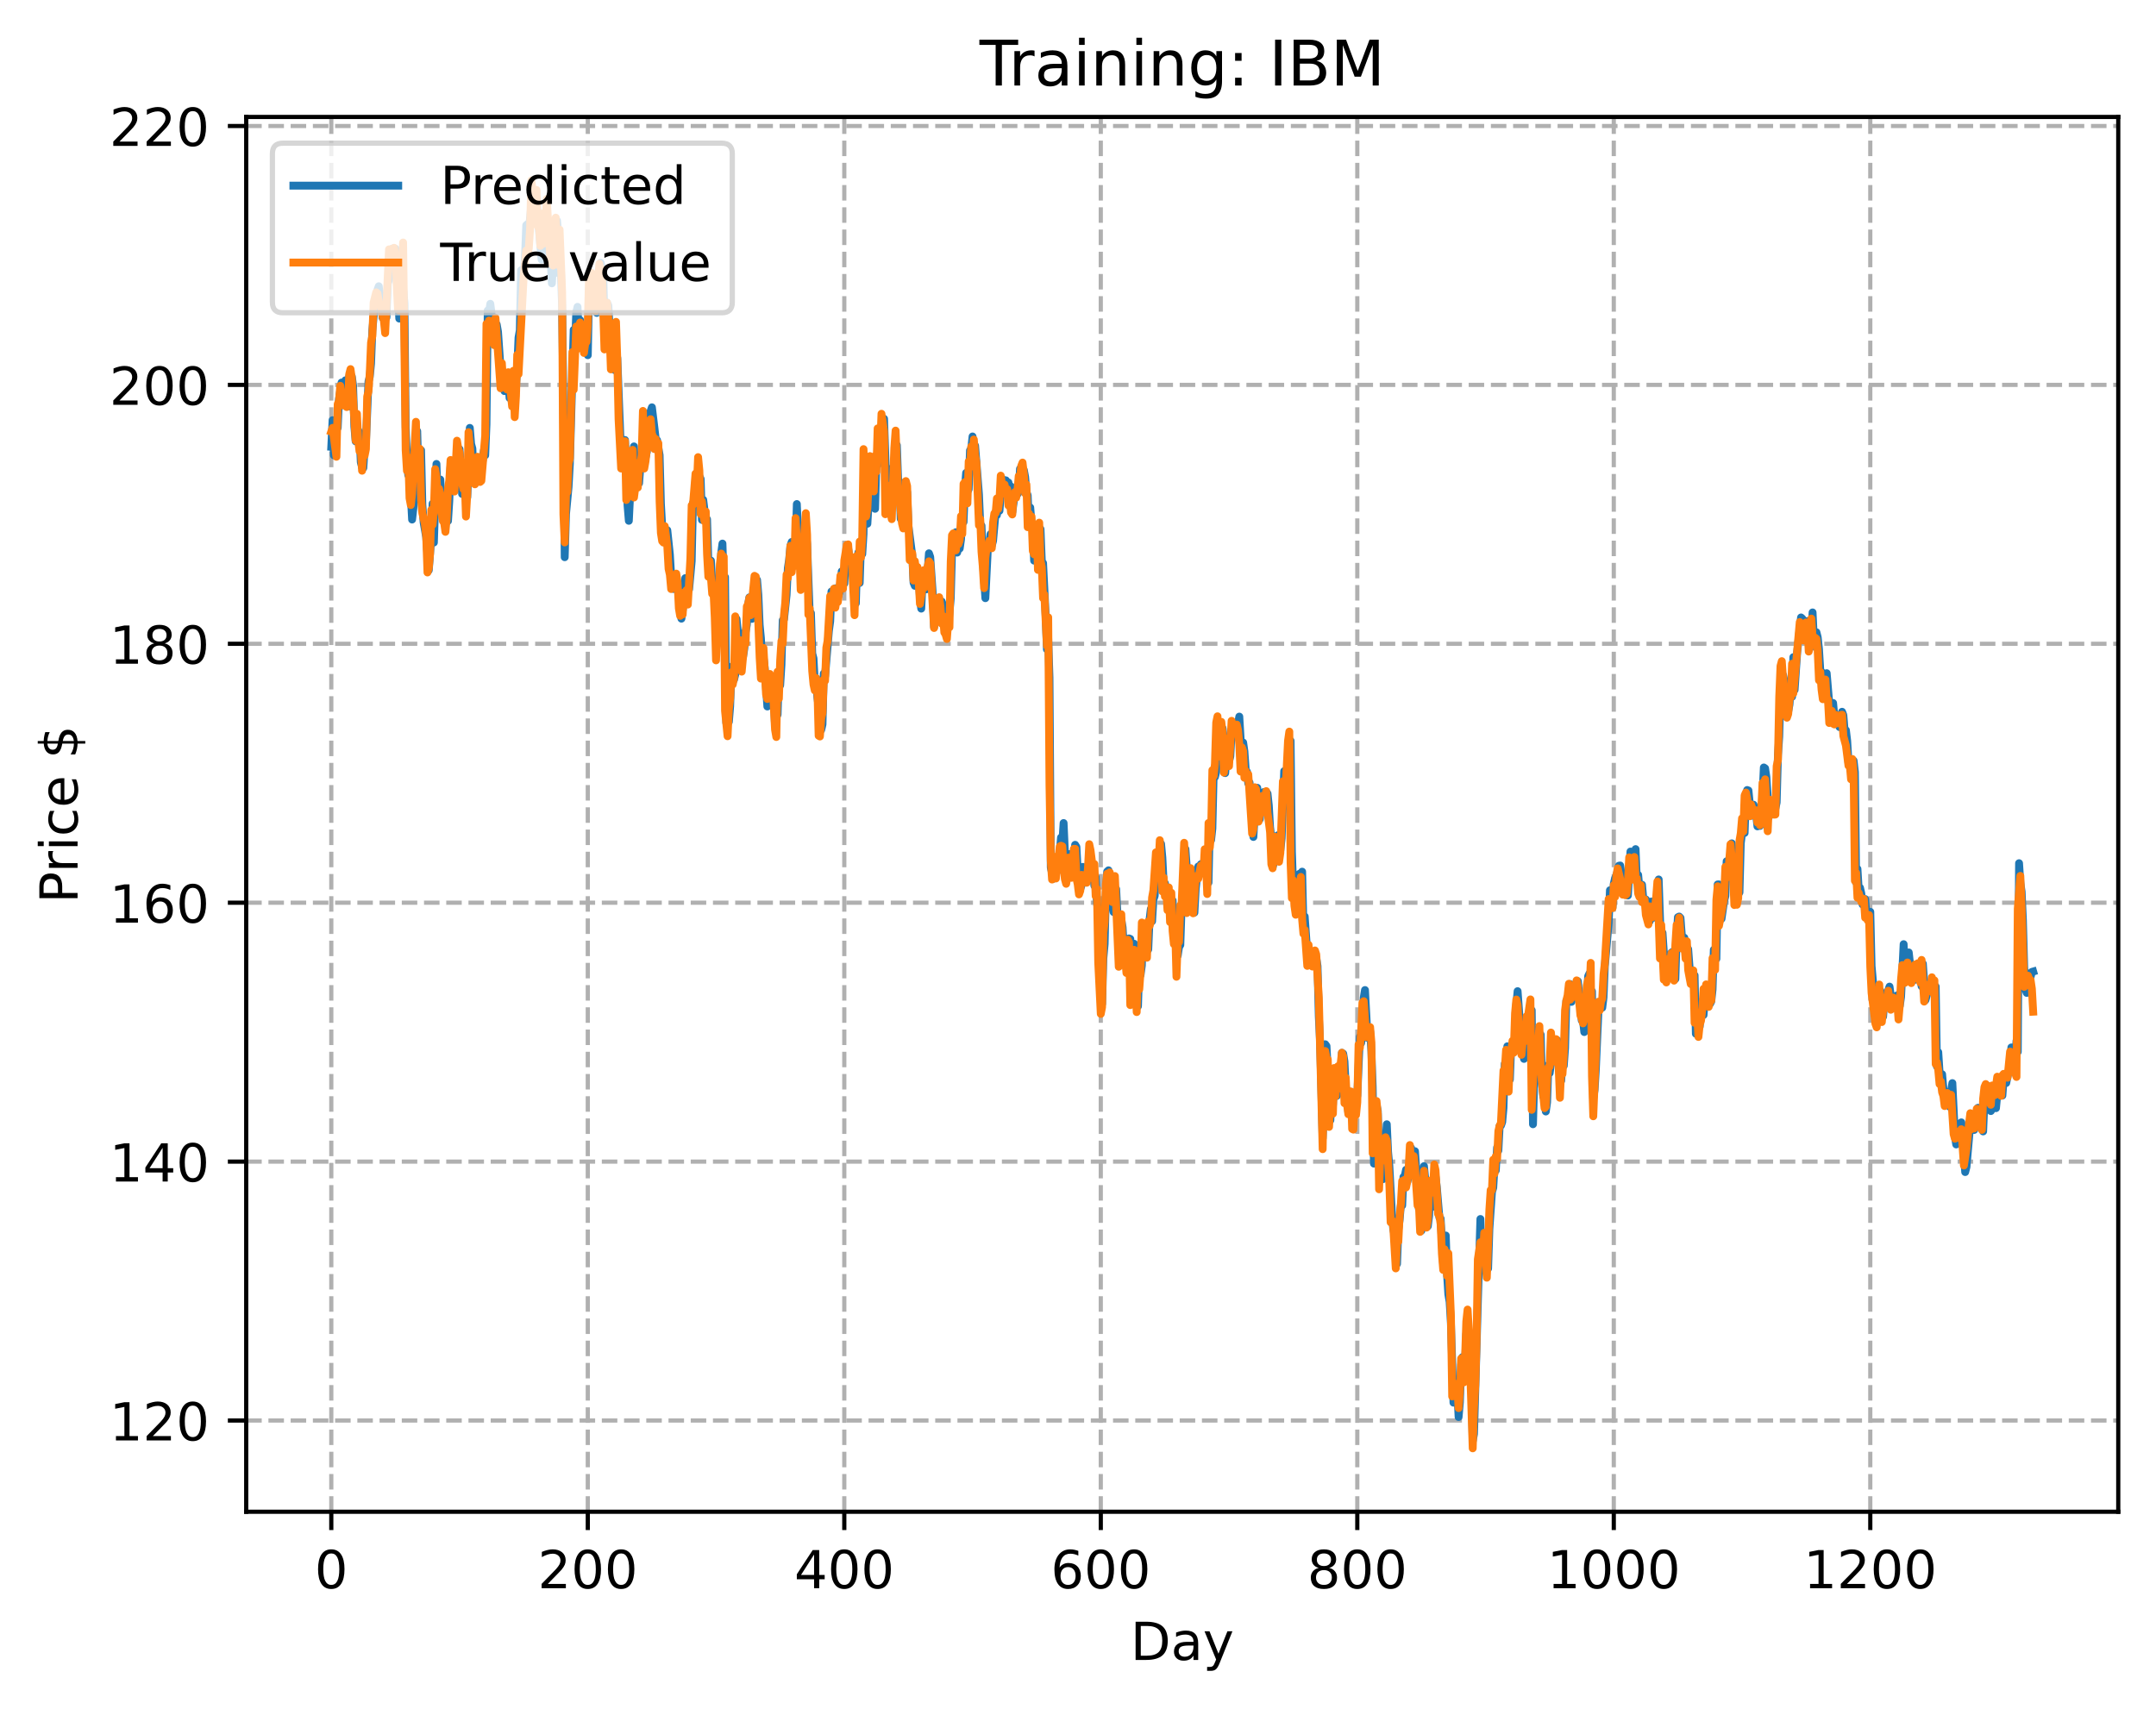 <?xml version="1.0" encoding="utf-8" standalone="no"?>
<!DOCTYPE svg PUBLIC "-//W3C//DTD SVG 1.1//EN"
  "http://www.w3.org/Graphics/SVG/1.1/DTD/svg11.dtd">
<!-- Created with matplotlib (https://matplotlib.org/) -->
<svg height="325.986pt" version="1.1" viewBox="0 0 411.286 325.986" width="411.286pt" xmlns="http://www.w3.org/2000/svg" xmlns:xlink="http://www.w3.org/1999/xlink">
 <defs>
  <style type="text/css">
*{stroke-linecap:butt;stroke-linejoin:round;}
  </style>
 </defs>
 <g id="figure_1">
  <g id="patch_1">
   <path d="M 0 325.986 
L 411.286 325.986 
L 411.286 0 
L 0 0 
z
" style="fill:#ffffff;"/>
  </g>
  <g id="axes_1">
   <g id="patch_2">
    <path d="M 46.966 288.43 
L 404.086 288.43 
L 404.086 22.318 
L 46.966 22.318 
z
" style="fill:#ffffff;"/>
   </g>
   <g id="matplotlib.axis_1">
    <g id="xtick_1">
     <g id="line2d_1">
      <path clip-path="url(#p41bf5d45e7)" d="M 63.198 288.43 
L 63.198 22.318 
" style="fill:none;stroke:#b0b0b0;stroke-dasharray:2.96,1.28;stroke-dashoffset:0;stroke-width:0.8;"/>
     </g>
     <g id="line2d_2">
      <defs>
       <path d="M 0 0 
L 0 3.5 
" id="m4428dc87dd" style="stroke:#000000;stroke-width:0.8;"/>
      </defs>
      <g>
       <use style="stroke:#000000;stroke-width:0.8;" x="63.198" xlink:href="#m4428dc87dd" y="288.43"/>
      </g>
     </g>
     <g id="text_1">
      <!-- 0 -->
      <defs>
       <path d="M 31.781 66.406 
Q 24.172 66.406 20.328 58.906 
Q 16.5 51.422 16.5 36.375 
Q 16.5 21.391 20.328 13.891 
Q 24.172 6.391 31.781 6.391 
Q 39.453 6.391 43.281 13.891 
Q 47.125 21.391 47.125 36.375 
Q 47.125 51.422 43.281 58.906 
Q 39.453 66.406 31.781 66.406 
z
M 31.781 74.219 
Q 44.047 74.219 50.516 64.516 
Q 56.984 54.828 56.984 36.375 
Q 56.984 17.969 50.516 8.266 
Q 44.047 -1.422 31.781 -1.422 
Q 19.531 -1.422 13.062 8.266 
Q 6.594 17.969 6.594 36.375 
Q 6.594 54.828 13.062 64.516 
Q 19.531 74.219 31.781 74.219 
z
" id="DejaVuSans-48"/>
      </defs>
      <g transform="translate(60.017 303.029)scale(0.1 -0.1)">
       <use xlink:href="#DejaVuSans-48"/>
      </g>
     </g>
    </g>
    <g id="xtick_2">
     <g id="line2d_3">
      <path clip-path="url(#p41bf5d45e7)" d="M 112.129 288.43 
L 112.129 22.318 
" style="fill:none;stroke:#b0b0b0;stroke-dasharray:2.96,1.28;stroke-dashoffset:0;stroke-width:0.8;"/>
     </g>
     <g id="line2d_4">
      <g>
       <use style="stroke:#000000;stroke-width:0.8;" x="112.129" xlink:href="#m4428dc87dd" y="288.43"/>
      </g>
     </g>
     <g id="text_2">
      <!-- 200 -->
      <defs>
       <path d="M 19.188 8.297 
L 53.609 8.297 
L 53.609 0 
L 7.328 0 
L 7.328 8.297 
Q 12.938 14.109 22.625 23.891 
Q 32.328 33.688 34.812 36.531 
Q 39.547 41.844 41.422 45.531 
Q 43.312 49.219 43.312 52.781 
Q 43.312 58.594 39.234 62.25 
Q 35.156 65.922 28.609 65.922 
Q 23.969 65.922 18.812 64.312 
Q 13.672 62.703 7.812 59.422 
L 7.812 69.391 
Q 13.766 71.781 18.938 73 
Q 24.125 74.219 28.422 74.219 
Q 39.75 74.219 46.484 68.547 
Q 53.219 62.891 53.219 53.422 
Q 53.219 48.922 51.531 44.891 
Q 49.859 40.875 45.406 35.406 
Q 44.188 33.984 37.641 27.219 
Q 31.109 20.453 19.188 8.297 
z
" id="DejaVuSans-50"/>
      </defs>
      <g transform="translate(102.585 303.029)scale(0.1 -0.1)">
       <use xlink:href="#DejaVuSans-50"/>
       <use x="63.623" xlink:href="#DejaVuSans-48"/>
       <use x="127.246" xlink:href="#DejaVuSans-48"/>
      </g>
     </g>
    </g>
    <g id="xtick_3">
     <g id="line2d_5">
      <path clip-path="url(#p41bf5d45e7)" d="M 161.06 288.43 
L 161.06 22.318 
" style="fill:none;stroke:#b0b0b0;stroke-dasharray:2.96,1.28;stroke-dashoffset:0;stroke-width:0.8;"/>
     </g>
     <g id="line2d_6">
      <g>
       <use style="stroke:#000000;stroke-width:0.8;" x="161.06" xlink:href="#m4428dc87dd" y="288.43"/>
      </g>
     </g>
     <g id="text_3">
      <!-- 400 -->
      <defs>
       <path d="M 37.797 64.312 
L 12.891 25.391 
L 37.797 25.391 
z
M 35.203 72.906 
L 47.609 72.906 
L 47.609 25.391 
L 58.016 25.391 
L 58.016 17.188 
L 47.609 17.188 
L 47.609 0 
L 37.797 0 
L 37.797 17.188 
L 4.891 17.188 
L 4.891 26.703 
z
" id="DejaVuSans-52"/>
      </defs>
      <g transform="translate(151.516 303.029)scale(0.1 -0.1)">
       <use xlink:href="#DejaVuSans-52"/>
       <use x="63.623" xlink:href="#DejaVuSans-48"/>
       <use x="127.246" xlink:href="#DejaVuSans-48"/>
      </g>
     </g>
    </g>
    <g id="xtick_4">
     <g id="line2d_7">
      <path clip-path="url(#p41bf5d45e7)" d="M 209.99 288.43 
L 209.99 22.318 
" style="fill:none;stroke:#b0b0b0;stroke-dasharray:2.96,1.28;stroke-dashoffset:0;stroke-width:0.8;"/>
     </g>
     <g id="line2d_8">
      <g>
       <use style="stroke:#000000;stroke-width:0.8;" x="209.99" xlink:href="#m4428dc87dd" y="288.43"/>
      </g>
     </g>
     <g id="text_4">
      <!-- 600 -->
      <defs>
       <path d="M 33.016 40.375 
Q 26.375 40.375 22.484 35.828 
Q 18.609 31.297 18.609 23.391 
Q 18.609 15.531 22.484 10.953 
Q 26.375 6.391 33.016 6.391 
Q 39.656 6.391 43.531 10.953 
Q 47.406 15.531 47.406 23.391 
Q 47.406 31.297 43.531 35.828 
Q 39.656 40.375 33.016 40.375 
z
M 52.594 71.297 
L 52.594 62.312 
Q 48.875 64.062 45.094 64.984 
Q 41.312 65.922 37.594 65.922 
Q 27.828 65.922 22.672 59.328 
Q 17.531 52.734 16.797 39.406 
Q 19.672 43.656 24.016 45.922 
Q 28.375 48.188 33.594 48.188 
Q 44.578 48.188 50.953 41.516 
Q 57.328 34.859 57.328 23.391 
Q 57.328 12.156 50.688 5.359 
Q 44.047 -1.422 33.016 -1.422 
Q 20.359 -1.422 13.672 8.266 
Q 6.984 17.969 6.984 36.375 
Q 6.984 53.656 15.188 63.938 
Q 23.391 74.219 37.203 74.219 
Q 40.922 74.219 44.703 73.484 
Q 48.484 72.75 52.594 71.297 
z
" id="DejaVuSans-54"/>
      </defs>
      <g transform="translate(200.446 303.029)scale(0.1 -0.1)">
       <use xlink:href="#DejaVuSans-54"/>
       <use x="63.623" xlink:href="#DejaVuSans-48"/>
       <use x="127.246" xlink:href="#DejaVuSans-48"/>
      </g>
     </g>
    </g>
    <g id="xtick_5">
     <g id="line2d_9">
      <path clip-path="url(#p41bf5d45e7)" d="M 258.921 288.43 
L 258.921 22.318 
" style="fill:none;stroke:#b0b0b0;stroke-dasharray:2.96,1.28;stroke-dashoffset:0;stroke-width:0.8;"/>
     </g>
     <g id="line2d_10">
      <g>
       <use style="stroke:#000000;stroke-width:0.8;" x="258.921" xlink:href="#m4428dc87dd" y="288.43"/>
      </g>
     </g>
     <g id="text_5">
      <!-- 800 -->
      <defs>
       <path d="M 31.781 34.625 
Q 24.75 34.625 20.719 30.859 
Q 16.703 27.094 16.703 20.516 
Q 16.703 13.922 20.719 10.156 
Q 24.75 6.391 31.781 6.391 
Q 38.812 6.391 42.859 10.172 
Q 46.922 13.969 46.922 20.516 
Q 46.922 27.094 42.891 30.859 
Q 38.875 34.625 31.781 34.625 
z
M 21.922 38.812 
Q 15.578 40.375 12.031 44.719 
Q 8.5 49.078 8.5 55.328 
Q 8.5 64.062 14.719 69.141 
Q 20.953 74.219 31.781 74.219 
Q 42.672 74.219 48.875 69.141 
Q 55.078 64.062 55.078 55.328 
Q 55.078 49.078 51.531 44.719 
Q 48 40.375 41.703 38.812 
Q 48.828 37.156 52.797 32.312 
Q 56.781 27.484 56.781 20.516 
Q 56.781 9.906 50.312 4.234 
Q 43.844 -1.422 31.781 -1.422 
Q 19.734 -1.422 13.25 4.234 
Q 6.781 9.906 6.781 20.516 
Q 6.781 27.484 10.781 32.312 
Q 14.797 37.156 21.922 38.812 
z
M 18.312 54.391 
Q 18.312 48.734 21.844 45.562 
Q 25.391 42.391 31.781 42.391 
Q 38.141 42.391 41.719 45.562 
Q 45.312 48.734 45.312 54.391 
Q 45.312 60.062 41.719 63.234 
Q 38.141 66.406 31.781 66.406 
Q 25.391 66.406 21.844 63.234 
Q 18.312 60.062 18.312 54.391 
z
" id="DejaVuSans-56"/>
      </defs>
      <g transform="translate(249.377 303.029)scale(0.1 -0.1)">
       <use xlink:href="#DejaVuSans-56"/>
       <use x="63.623" xlink:href="#DejaVuSans-48"/>
       <use x="127.246" xlink:href="#DejaVuSans-48"/>
      </g>
     </g>
    </g>
    <g id="xtick_6">
     <g id="line2d_11">
      <path clip-path="url(#p41bf5d45e7)" d="M 307.851 288.43 
L 307.851 22.318 
" style="fill:none;stroke:#b0b0b0;stroke-dasharray:2.96,1.28;stroke-dashoffset:0;stroke-width:0.8;"/>
     </g>
     <g id="line2d_12">
      <g>
       <use style="stroke:#000000;stroke-width:0.8;" x="307.851" xlink:href="#m4428dc87dd" y="288.43"/>
      </g>
     </g>
     <g id="text_6">
      <!-- 1000 -->
      <defs>
       <path d="M 12.406 8.297 
L 28.516 8.297 
L 28.516 63.922 
L 10.984 60.406 
L 10.984 69.391 
L 28.422 72.906 
L 38.281 72.906 
L 38.281 8.297 
L 54.391 8.297 
L 54.391 0 
L 12.406 0 
z
" id="DejaVuSans-49"/>
      </defs>
      <g transform="translate(295.126 303.029)scale(0.1 -0.1)">
       <use xlink:href="#DejaVuSans-49"/>
       <use x="63.623" xlink:href="#DejaVuSans-48"/>
       <use x="127.246" xlink:href="#DejaVuSans-48"/>
       <use x="190.869" xlink:href="#DejaVuSans-48"/>
      </g>
     </g>
    </g>
    <g id="xtick_7">
     <g id="line2d_13">
      <path clip-path="url(#p41bf5d45e7)" d="M 356.782 288.43 
L 356.782 22.318 
" style="fill:none;stroke:#b0b0b0;stroke-dasharray:2.96,1.28;stroke-dashoffset:0;stroke-width:0.8;"/>
     </g>
     <g id="line2d_14">
      <g>
       <use style="stroke:#000000;stroke-width:0.8;" x="356.782" xlink:href="#m4428dc87dd" y="288.43"/>
      </g>
     </g>
     <g id="text_7">
      <!-- 1200 -->
      <g transform="translate(344.057 303.029)scale(0.1 -0.1)">
       <use xlink:href="#DejaVuSans-49"/>
       <use x="63.623" xlink:href="#DejaVuSans-50"/>
       <use x="127.246" xlink:href="#DejaVuSans-48"/>
       <use x="190.869" xlink:href="#DejaVuSans-48"/>
      </g>
     </g>
    </g>
    <g id="text_8">
     <!-- Day -->
     <defs>
      <path d="M 19.672 64.797 
L 19.672 8.109 
L 31.594 8.109 
Q 46.688 8.109 53.688 14.938 
Q 60.688 21.781 60.688 36.531 
Q 60.688 51.172 53.688 57.984 
Q 46.688 64.797 31.594 64.797 
z
M 9.812 72.906 
L 30.078 72.906 
Q 51.266 72.906 61.172 64.094 
Q 71.094 55.281 71.094 36.531 
Q 71.094 17.672 61.125 8.828 
Q 51.172 0 30.078 0 
L 9.812 0 
z
" id="DejaVuSans-68"/>
      <path d="M 34.281 27.484 
Q 23.391 27.484 19.188 25 
Q 14.984 22.516 14.984 16.5 
Q 14.984 11.719 18.141 8.906 
Q 21.297 6.109 26.703 6.109 
Q 34.188 6.109 38.703 11.406 
Q 43.219 16.703 43.219 25.484 
L 43.219 27.484 
z
M 52.203 31.203 
L 52.203 0 
L 43.219 0 
L 43.219 8.297 
Q 40.141 3.328 35.547 0.953 
Q 30.953 -1.422 24.312 -1.422 
Q 15.922 -1.422 10.953 3.297 
Q 6 8.016 6 15.922 
Q 6 25.141 12.172 29.828 
Q 18.359 34.516 30.609 34.516 
L 43.219 34.516 
L 43.219 35.406 
Q 43.219 41.609 39.141 45 
Q 35.062 48.391 27.688 48.391 
Q 23 48.391 18.547 47.266 
Q 14.109 46.141 10.016 43.891 
L 10.016 52.203 
Q 14.938 54.109 19.578 55.047 
Q 24.219 56 28.609 56 
Q 40.484 56 46.344 49.844 
Q 52.203 43.703 52.203 31.203 
z
" id="DejaVuSans-97"/>
      <path d="M 32.172 -5.078 
Q 28.375 -14.844 24.75 -17.812 
Q 21.141 -20.797 15.094 -20.797 
L 7.906 -20.797 
L 7.906 -13.281 
L 13.188 -13.281 
Q 16.891 -13.281 18.938 -11.516 
Q 21 -9.766 23.484 -3.219 
L 25.094 0.875 
L 2.984 54.688 
L 12.5 54.688 
L 29.594 11.922 
L 46.688 54.688 
L 56.203 54.688 
z
" id="DejaVuSans-121"/>
     </defs>
     <g transform="translate(215.652 316.707)scale(0.1 -0.1)">
      <use xlink:href="#DejaVuSans-68"/>
      <use x="77.002" xlink:href="#DejaVuSans-97"/>
      <use x="138.281" xlink:href="#DejaVuSans-121"/>
     </g>
    </g>
   </g>
   <g id="matplotlib.axis_2">
    <g id="ytick_1">
     <g id="line2d_15">
      <path clip-path="url(#p41bf5d45e7)" d="M 46.966 271.024 
L 404.086 271.024 
" style="fill:none;stroke:#b0b0b0;stroke-dasharray:2.96,1.28;stroke-dashoffset:0;stroke-width:0.8;"/>
     </g>
     <g id="line2d_16">
      <defs>
       <path d="M 0 0 
L -3.5 0 
" id="m1ebc3d16f4" style="stroke:#000000;stroke-width:0.8;"/>
      </defs>
      <g>
       <use style="stroke:#000000;stroke-width:0.8;" x="46.966" xlink:href="#m1ebc3d16f4" y="271.024"/>
      </g>
     </g>
     <g id="text_9">
      <!-- 120 -->
      <g transform="translate(20.878 274.823)scale(0.1 -0.1)">
       <use xlink:href="#DejaVuSans-49"/>
       <use x="63.623" xlink:href="#DejaVuSans-50"/>
       <use x="127.246" xlink:href="#DejaVuSans-48"/>
      </g>
     </g>
    </g>
    <g id="ytick_2">
     <g id="line2d_17">
      <path clip-path="url(#p41bf5d45e7)" d="M 46.966 221.627 
L 404.086 221.627 
" style="fill:none;stroke:#b0b0b0;stroke-dasharray:2.96,1.28;stroke-dashoffset:0;stroke-width:0.8;"/>
     </g>
     <g id="line2d_18">
      <g>
       <use style="stroke:#000000;stroke-width:0.8;" x="46.966" xlink:href="#m1ebc3d16f4" y="221.627"/>
      </g>
     </g>
     <g id="text_10">
      <!-- 140 -->
      <g transform="translate(20.878 225.427)scale(0.1 -0.1)">
       <use xlink:href="#DejaVuSans-49"/>
       <use x="63.623" xlink:href="#DejaVuSans-52"/>
       <use x="127.246" xlink:href="#DejaVuSans-48"/>
      </g>
     </g>
    </g>
    <g id="ytick_3">
     <g id="line2d_19">
      <path clip-path="url(#p41bf5d45e7)" d="M 46.966 172.231 
L 404.086 172.231 
" style="fill:none;stroke:#b0b0b0;stroke-dasharray:2.96,1.28;stroke-dashoffset:0;stroke-width:0.8;"/>
     </g>
     <g id="line2d_20">
      <g>
       <use style="stroke:#000000;stroke-width:0.8;" x="46.966" xlink:href="#m1ebc3d16f4" y="172.231"/>
      </g>
     </g>
     <g id="text_11">
      <!-- 160 -->
      <g transform="translate(20.878 176.03)scale(0.1 -0.1)">
       <use xlink:href="#DejaVuSans-49"/>
       <use x="63.623" xlink:href="#DejaVuSans-54"/>
       <use x="127.246" xlink:href="#DejaVuSans-48"/>
      </g>
     </g>
    </g>
    <g id="ytick_4">
     <g id="line2d_21">
      <path clip-path="url(#p41bf5d45e7)" d="M 46.966 122.834 
L 404.086 122.834 
" style="fill:none;stroke:#b0b0b0;stroke-dasharray:2.96,1.28;stroke-dashoffset:0;stroke-width:0.8;"/>
     </g>
     <g id="line2d_22">
      <g>
       <use style="stroke:#000000;stroke-width:0.8;" x="46.966" xlink:href="#m1ebc3d16f4" y="122.834"/>
      </g>
     </g>
     <g id="text_12">
      <!-- 180 -->
      <g transform="translate(20.878 126.633)scale(0.1 -0.1)">
       <use xlink:href="#DejaVuSans-49"/>
       <use x="63.623" xlink:href="#DejaVuSans-56"/>
       <use x="127.246" xlink:href="#DejaVuSans-48"/>
      </g>
     </g>
    </g>
    <g id="ytick_5">
     <g id="line2d_23">
      <path clip-path="url(#p41bf5d45e7)" d="M 46.966 73.437 
L 404.086 73.437 
" style="fill:none;stroke:#b0b0b0;stroke-dasharray:2.96,1.28;stroke-dashoffset:0;stroke-width:0.8;"/>
     </g>
     <g id="line2d_24">
      <g>
       <use style="stroke:#000000;stroke-width:0.8;" x="46.966" xlink:href="#m1ebc3d16f4" y="73.437"/>
      </g>
     </g>
     <g id="text_13">
      <!-- 200 -->
      <g transform="translate(20.878 77.237)scale(0.1 -0.1)">
       <use xlink:href="#DejaVuSans-50"/>
       <use x="63.623" xlink:href="#DejaVuSans-48"/>
       <use x="127.246" xlink:href="#DejaVuSans-48"/>
      </g>
     </g>
    </g>
    <g id="ytick_6">
     <g id="line2d_25">
      <path clip-path="url(#p41bf5d45e7)" d="M 46.966 24.041 
L 404.086 24.041 
" style="fill:none;stroke:#b0b0b0;stroke-dasharray:2.96,1.28;stroke-dashoffset:0;stroke-width:0.8;"/>
     </g>
     <g id="line2d_26">
      <g>
       <use style="stroke:#000000;stroke-width:0.8;" x="46.966" xlink:href="#m1ebc3d16f4" y="24.041"/>
      </g>
     </g>
     <g id="text_14">
      <!-- 220 -->
      <g transform="translate(20.878 27.84)scale(0.1 -0.1)">
       <use xlink:href="#DejaVuSans-50"/>
       <use x="63.623" xlink:href="#DejaVuSans-50"/>
       <use x="127.246" xlink:href="#DejaVuSans-48"/>
      </g>
     </g>
    </g>
    <g id="text_15">
     <!-- Price $ -->
     <defs>
      <path d="M 19.672 64.797 
L 19.672 37.406 
L 32.078 37.406 
Q 38.969 37.406 42.719 40.969 
Q 46.484 44.531 46.484 51.125 
Q 46.484 57.672 42.719 61.234 
Q 38.969 64.797 32.078 64.797 
z
M 9.812 72.906 
L 32.078 72.906 
Q 44.344 72.906 50.609 67.359 
Q 56.891 61.812 56.891 51.125 
Q 56.891 40.328 50.609 34.812 
Q 44.344 29.297 32.078 29.297 
L 19.672 29.297 
L 19.672 0 
L 9.812 0 
z
" id="DejaVuSans-80"/>
      <path d="M 41.109 46.297 
Q 39.594 47.172 37.812 47.578 
Q 36.031 48 33.891 48 
Q 26.266 48 22.188 43.047 
Q 18.109 38.094 18.109 28.812 
L 18.109 0 
L 9.078 0 
L 9.078 54.688 
L 18.109 54.688 
L 18.109 46.188 
Q 20.953 51.172 25.484 53.578 
Q 30.031 56 36.531 56 
Q 37.453 56 38.578 55.875 
Q 39.703 55.766 41.062 55.516 
z
" id="DejaVuSans-114"/>
      <path d="M 9.422 54.688 
L 18.406 54.688 
L 18.406 0 
L 9.422 0 
z
M 9.422 75.984 
L 18.406 75.984 
L 18.406 64.594 
L 9.422 64.594 
z
" id="DejaVuSans-105"/>
      <path d="M 48.781 52.594 
L 48.781 44.188 
Q 44.969 46.297 41.141 47.344 
Q 37.312 48.391 33.406 48.391 
Q 24.656 48.391 19.812 42.844 
Q 14.984 37.312 14.984 27.297 
Q 14.984 17.281 19.812 11.734 
Q 24.656 6.203 33.406 6.203 
Q 37.312 6.203 41.141 7.25 
Q 44.969 8.297 48.781 10.406 
L 48.781 2.094 
Q 45.016 0.344 40.984 -0.531 
Q 36.969 -1.422 32.422 -1.422 
Q 20.062 -1.422 12.781 6.344 
Q 5.516 14.109 5.516 27.297 
Q 5.516 40.672 12.859 48.328 
Q 20.219 56 33.016 56 
Q 37.156 56 41.109 55.141 
Q 45.062 54.297 48.781 52.594 
z
" id="DejaVuSans-99"/>
      <path d="M 56.203 29.594 
L 56.203 25.203 
L 14.891 25.203 
Q 15.484 15.922 20.484 11.062 
Q 25.484 6.203 34.422 6.203 
Q 39.594 6.203 44.453 7.469 
Q 49.312 8.734 54.109 11.281 
L 54.109 2.781 
Q 49.266 0.734 44.188 -0.344 
Q 39.109 -1.422 33.891 -1.422 
Q 20.797 -1.422 13.156 6.188 
Q 5.516 13.812 5.516 26.812 
Q 5.516 40.234 12.766 48.109 
Q 20.016 56 32.328 56 
Q 43.359 56 49.781 48.891 
Q 56.203 41.797 56.203 29.594 
z
M 47.219 32.234 
Q 47.125 39.594 43.094 43.984 
Q 39.062 48.391 32.422 48.391 
Q 24.906 48.391 20.391 44.141 
Q 15.875 39.891 15.188 32.172 
z
" id="DejaVuSans-101"/>
      <path id="DejaVuSans-32"/>
      <path d="M 33.797 -14.703 
L 28.906 -14.703 
L 28.859 0 
Q 23.734 0.094 18.609 1.188 
Q 13.484 2.297 8.297 4.5 
L 8.297 13.281 
Q 13.281 10.156 18.375 8.562 
Q 23.484 6.984 28.906 6.938 
L 28.906 29.203 
Q 18.109 30.953 13.203 35.156 
Q 8.297 39.359 8.297 46.688 
Q 8.297 54.641 13.625 59.219 
Q 18.953 63.812 28.906 64.5 
L 28.906 75.984 
L 33.797 75.984 
L 33.797 64.656 
Q 38.328 64.453 42.578 63.688 
Q 46.828 62.938 50.875 61.625 
L 50.875 53.078 
Q 46.828 55.125 42.547 56.25 
Q 38.281 57.375 33.797 57.562 
L 33.797 36.719 
Q 44.875 35.016 50.094 30.609 
Q 55.328 26.219 55.328 18.609 
Q 55.328 10.359 49.781 5.594 
Q 44.234 0.828 33.797 0.094 
z
M 28.906 37.594 
L 28.906 57.625 
Q 23.25 56.984 20.266 54.391 
Q 17.281 51.812 17.281 47.516 
Q 17.281 43.312 20.031 40.969 
Q 22.797 38.625 28.906 37.594 
z
M 33.797 28.219 
L 33.797 7.078 
Q 39.984 7.906 43.141 10.594 
Q 46.297 13.281 46.297 17.672 
Q 46.297 21.969 43.281 24.5 
Q 40.281 27.047 33.797 28.219 
z
" id="DejaVuSans-36"/>
     </defs>
     <g transform="translate(14.798 172.342)rotate(-90)scale(0.1 -0.1)">
      <use xlink:href="#DejaVuSans-80"/>
      <use x="58.553" xlink:href="#DejaVuSans-114"/>
      <use x="99.666" xlink:href="#DejaVuSans-105"/>
      <use x="127.449" xlink:href="#DejaVuSans-99"/>
      <use x="182.43" xlink:href="#DejaVuSans-101"/>
      <use x="243.953" xlink:href="#DejaVuSans-32"/>
      <use x="275.74" xlink:href="#DejaVuSans-36"/>
     </g>
    </g>
   </g>
   <g id="line2d_27">
    <path clip-path="url(#p41bf5d45e7)" d="M 63.198 85.236 
L 63.443 80.171 
L 63.688 86.862 
L 63.932 84.452 
L 64.177 80.608 
L 64.422 81.617 
L 64.666 76.157 
L 65.156 72.989 
L 65.4 77.172 
L 65.645 77.226 
L 65.89 72.558 
L 66.379 77.535 
L 66.623 71.76 
L 66.868 77.545 
L 67.113 71.827 
L 67.357 73.609 
L 67.602 81.413 
L 67.847 84.207 
L 68.091 83.686 
L 68.336 82.113 
L 68.581 82.727 
L 68.825 88.181 
L 69.07 89.134 
L 69.315 89.267 
L 69.559 85.474 
L 69.804 84.452 
L 70.293 72.779 
L 70.538 71.877 
L 70.783 69.338 
L 71.027 63.073 
L 71.517 57.732 
L 71.761 57.254 
L 72.006 55.318 
L 72.251 54.615 
L 72.495 56.824 
L 72.74 57.253 
L 72.984 60.638 
L 73.229 58.35 
L 73.718 60.557 
L 73.963 54.115 
L 74.208 53.364 
L 74.452 49.774 
L 74.697 51.164 
L 74.942 47.409 
L 75.186 49.456 
L 75.431 47.447 
L 75.676 50.379 
L 76.165 60.781 
L 76.41 56.73 
L 76.654 57.387 
L 76.899 54.908 
L 77.144 57.819 
L 77.388 81.496 
L 77.633 87.661 
L 77.878 90.64 
L 78.122 89.943 
L 78.611 99.126 
L 78.856 96.977 
L 79.101 93.428 
L 79.345 85.736 
L 79.59 82.267 
L 79.835 91.108 
L 80.079 86.633 
L 80.324 85.893 
L 80.569 96.27 
L 80.813 99.68 
L 81.303 102.487 
L 81.792 108.803 
L 82.281 102.381 
L 82.526 96.085 
L 82.771 103.514 
L 83.26 88.517 
L 83.505 95.235 
L 83.749 94.148 
L 83.994 91.492 
L 84.239 95.792 
L 84.483 97.964 
L 84.728 98.098 
L 84.972 99.983 
L 85.217 99.153 
L 85.462 99.399 
L 85.706 95.568 
L 85.951 89.052 
L 86.196 88.456 
L 86.44 90.579 
L 86.685 90.855 
L 86.93 93.321 
L 87.174 87.881 
L 87.664 85.707 
L 88.153 94.243 
L 88.398 89.402 
L 88.642 93.382 
L 88.887 92.521 
L 89.132 94.887 
L 89.376 89.651 
L 89.621 81.639 
L 89.866 84.695 
L 90.11 85.578 
L 90.355 90.803 
L 90.844 90.186 
L 91.089 90.005 
L 91.333 87.886 
L 91.578 90.274 
L 92.067 87.914 
L 92.312 85.933 
L 92.557 86.871 
L 92.801 80.959 
L 93.046 59.226 
L 93.291 59.557 
L 93.535 57.962 
L 94.269 63.865 
L 94.514 64.48 
L 94.759 61.912 
L 95.003 63.327 
L 95.737 73.895 
L 95.982 71.72 
L 96.227 74.62 
L 96.471 72.648 
L 96.716 71.6 
L 96.96 72.472 
L 97.205 75.928 
L 97.45 73.37 
L 97.694 74.881 
L 97.939 75.692 
L 98.184 73.361 
L 98.428 73.674 
L 98.673 70.269 
L 98.918 64.41 
L 99.162 63.034 
L 99.407 51.552 
L 99.652 53.868 
L 99.896 52.857 
L 100.141 49.315 
L 100.386 42.971 
L 100.63 42.762 
L 100.875 44.04 
L 101.609 36.665 
L 101.854 40.459 
L 102.343 38.433 
L 103.321 49.529 
L 103.566 44.935 
L 103.811 47.036 
L 104.055 44.968 
L 104.3 41.746 
L 104.545 42.261 
L 104.789 48.692 
L 105.034 49.291 
L 105.279 54.059 
L 105.523 49.774 
L 105.768 52.189 
L 106.257 42.113 
L 106.991 51.463 
L 107.236 58.682 
L 107.481 77.449 
L 107.725 106.313 
L 107.97 98.08 
L 108.459 92.918 
L 108.704 88.498 
L 109.438 62.928 
L 109.682 66.247 
L 109.927 59.601 
L 110.172 58.543 
L 110.416 64.324 
L 110.661 61.066 
L 111.15 63.956 
L 111.395 64.089 
L 111.64 62.875 
L 111.884 64.393 
L 112.129 67.771 
L 112.374 55.344 
L 112.618 53.77 
L 112.863 53.404 
L 113.108 55.336 
L 113.352 56.298 
L 113.842 59.699 
L 114.086 54.863 
L 114.331 54.027 
L 114.575 50.142 
L 115.065 52.065 
L 115.309 62.077 
L 115.554 66.231 
L 115.799 57.734 
L 116.043 58.276 
L 116.288 62.539 
L 116.533 63.345 
L 116.777 69.584 
L 117.022 64.508 
L 117.267 70.607 
L 117.511 67.505 
L 117.756 68.275 
L 118.49 87.138 
L 118.735 88.974 
L 119.224 83.951 
L 119.469 88.93 
L 119.713 96.422 
L 119.958 99.368 
L 120.447 89.43 
L 120.692 88.511 
L 120.936 85.172 
L 121.181 90.569 
L 121.426 89.882 
L 121.67 92.141 
L 121.915 92.191 
L 122.16 88.921 
L 122.404 87.34 
L 122.649 87.849 
L 122.894 79.35 
L 123.138 87.377 
L 123.383 86.229 
L 123.628 81.831 
L 124.117 78.433 
L 124.362 77.713 
L 124.851 81.716 
L 125.096 83.875 
L 125.34 83.972 
L 125.83 86.833 
L 126.074 96.067 
L 126.319 100.461 
L 126.563 100.661 
L 127.053 102.067 
L 127.297 101.164 
L 127.787 105.804 
L 128.031 109.918 
L 128.276 109.614 
L 128.521 112.376 
L 128.765 110.928 
L 129.01 112.4 
L 129.255 111.778 
L 129.499 112.482 
L 129.744 116.266 
L 129.989 118.038 
L 130.478 114.724 
L 130.723 110.306 
L 130.967 112.426 
L 131.212 110.583 
L 131.457 112.433 
L 131.946 107.062 
L 132.191 95.952 
L 132.435 95.555 
L 132.68 91.666 
L 132.924 90.836 
L 133.169 91.404 
L 133.414 90.873 
L 133.658 91.375 
L 133.903 99.184 
L 134.148 95.357 
L 134.637 99.376 
L 134.882 99.078 
L 135.126 107.289 
L 135.371 109.757 
L 135.616 106.958 
L 135.86 111 
L 136.105 111.759 
L 136.35 113.342 
L 136.594 116.765 
L 136.839 122.497 
L 137.084 118.047 
L 137.573 105.557 
L 137.818 103.711 
L 138.062 111.452 
L 138.307 110.101 
L 138.551 137.894 
L 138.796 132.567 
L 139.041 137.72 
L 139.285 134.745 
L 139.53 127.939 
L 139.775 127.051 
L 140.019 129.681 
L 140.264 128.676 
L 140.509 118.115 
L 140.998 123.252 
L 141.243 122.682 
L 141.487 120.882 
L 141.732 125.37 
L 141.977 123.788 
L 142.221 120.591 
L 142.466 119.212 
L 142.711 115.377 
L 142.955 113.971 
L 143.2 114.075 
L 143.445 118.074 
L 143.689 116.745 
L 143.934 113.662 
L 144.423 110.649 
L 144.668 113.525 
L 144.912 119.254 
L 145.157 121.779 
L 145.402 126.915 
L 145.646 125.413 
L 145.891 127.46 
L 146.38 134.796 
L 146.625 134.573 
L 146.87 131.247 
L 147.114 129.611 
L 147.604 132.629 
L 147.848 138.454 
L 148.093 136.785 
L 148.338 136.329 
L 148.582 128.27 
L 148.827 130.755 
L 149.072 126.808 
L 149.316 118.34 
L 149.561 118.127 
L 150.05 113.517 
L 150.295 108.386 
L 150.539 106.785 
L 150.784 104.146 
L 151.029 103.399 
L 151.273 105.086 
L 151.518 103.418 
L 151.763 104.631 
L 152.007 96.169 
L 152.252 101.802 
L 152.497 103.351 
L 152.741 102.875 
L 152.986 109.866 
L 153.231 102.645 
L 153.475 106.32 
L 153.72 101.386 
L 153.965 103.821 
L 154.454 116.827 
L 154.699 116.973 
L 154.943 124.679 
L 155.188 125.629 
L 155.433 130.357 
L 155.677 129.412 
L 155.922 132.992 
L 156.166 134.871 
L 156.411 139.357 
L 156.656 139.25 
L 156.9 138.212 
L 157.145 128.51 
L 157.39 129.027 
L 158.124 120.343 
L 158.368 118.554 
L 158.613 112.854 
L 158.858 112.874 
L 159.102 113.562 
L 159.347 112.246 
L 159.592 114.784 
L 160.326 112.353 
L 160.57 109.012 
L 160.815 109.004 
L 161.06 111.329 
L 161.304 106.508 
L 161.549 104.796 
L 161.794 104.62 
L 162.283 108.037 
L 162.527 106.767 
L 162.772 106.482 
L 163.017 112.138 
L 163.261 115.117 
L 163.506 107.027 
L 163.751 105.393 
L 163.995 111.223 
L 164.24 103.875 
L 164.485 105.711 
L 164.729 101.885 
L 164.974 87.386 
L 165.463 99.929 
L 166.197 87.648 
L 166.442 89.279 
L 166.931 97.075 
L 167.176 87.982 
L 167.421 88.698 
L 167.665 85.689 
L 167.91 88.156 
L 168.154 82.998 
L 168.644 79.892 
L 169.133 94.256 
L 169.378 93.039 
L 169.622 89.489 
L 169.867 91.522 
L 170.112 95.798 
L 170.356 95.559 
L 170.601 88.234 
L 170.846 85.217 
L 171.09 84.95 
L 171.335 91.853 
L 171.58 91.886 
L 171.824 98.993 
L 172.069 98.231 
L 172.314 98.229 
L 172.558 100.471 
L 172.803 93.66 
L 173.048 93.896 
L 173.292 100.29 
L 173.782 104.116 
L 174.026 105.985 
L 174.271 111.172 
L 174.515 111.77 
L 174.76 109.45 
L 175.005 108.813 
L 175.249 109.632 
L 175.494 114.177 
L 175.739 116.121 
L 175.983 111.084 
L 176.228 110.008 
L 176.473 110.487 
L 176.717 112.438 
L 177.207 105.567 
L 177.451 106.267 
L 177.941 113.352 
L 178.185 119.613 
L 178.43 116.247 
L 178.675 115.552 
L 179.409 116.979 
L 179.653 114.764 
L 179.898 115.479 
L 180.142 119.163 
L 180.632 120.588 
L 180.876 119.52 
L 181.366 114.189 
L 181.61 105.121 
L 181.855 102.016 
L 182.1 103.556 
L 182.344 101.539 
L 182.589 105.436 
L 182.834 104.578 
L 183.078 104.654 
L 183.323 102.912 
L 183.568 98.657 
L 183.812 99.591 
L 184.057 93.254 
L 184.302 90.221 
L 184.546 93.797 
L 184.791 93.348 
L 185.036 85.945 
L 185.28 85.593 
L 185.525 83.276 
L 185.77 86.743 
L 186.014 85.038 
L 186.748 94.363 
L 186.993 99.981 
L 187.237 100.3 
L 187.482 106.673 
L 187.971 114.129 
L 188.461 104.313 
L 188.705 104.104 
L 188.95 101.924 
L 189.195 104.117 
L 189.439 103.187 
L 189.929 97.7 
L 190.173 98.286 
L 190.418 95.612 
L 190.663 97.459 
L 191.152 91.288 
L 191.397 92.831 
L 191.886 91.646 
L 192.13 93.239 
L 192.375 92.054 
L 192.62 94.068 
L 192.864 92.824 
L 193.109 97.717 
L 193.354 95.912 
L 193.598 93.211 
L 193.843 93.54 
L 194.088 94.285 
L 194.332 93.927 
L 194.577 89.461 
L 194.822 90.117 
L 195.066 89.337 
L 195.311 89.677 
L 195.556 90.996 
L 195.8 93.859 
L 196.045 94.509 
L 196.29 100.245 
L 196.534 96.834 
L 196.779 99.93 
L 197.024 100.243 
L 197.268 106.966 
L 197.513 106.3 
L 198.002 101.638 
L 198.247 106.839 
L 198.491 100.948 
L 198.736 107.113 
L 198.981 107.431 
L 199.47 117.346 
L 199.715 123.894 
L 199.959 121.734 
L 200.204 129.285 
L 200.449 165.515 
L 200.938 167.67 
L 201.183 165.396 
L 201.427 164.908 
L 201.672 166.222 
L 201.917 165.226 
L 202.406 159.793 
L 202.651 160.835 
L 202.895 157.031 
L 203.14 162.506 
L 203.385 165.266 
L 203.629 166.372 
L 203.874 166.891 
L 204.118 162.939 
L 204.363 163.551 
L 204.608 166.139 
L 204.852 164.979 
L 205.097 161.185 
L 205.342 161.598 
L 205.586 166.124 
L 206.076 169.599 
L 206.32 168.92 
L 206.565 165.397 
L 206.81 166.293 
L 207.054 166.736 
L 207.299 167.693 
L 207.544 167.521 
L 207.788 166.76 
L 208.033 163.722 
L 208.278 164.556 
L 208.767 168.988 
L 209.012 167.358 
L 209.256 172.273 
L 209.501 173.784 
L 209.99 190.109 
L 210.235 191.534 
L 210.479 182.871 
L 210.724 180.084 
L 210.969 170.146 
L 211.213 166.277 
L 211.458 166.05 
L 211.703 167.786 
L 211.947 167.996 
L 212.192 172.417 
L 212.437 174.017 
L 212.926 169.63 
L 213.415 179.494 
L 213.66 182.362 
L 213.905 175.432 
L 214.149 176.927 
L 214.394 181.088 
L 214.639 181.048 
L 214.883 183.279 
L 215.128 183.478 
L 215.373 179.048 
L 215.617 179.14 
L 215.862 189.86 
L 216.351 180.058 
L 216.596 180.678 
L 216.84 188.102 
L 217.085 191.985 
L 217.33 184.118 
L 217.574 186.02 
L 217.819 184.202 
L 218.064 176.331 
L 218.308 178.701 
L 218.553 176.877 
L 218.798 179.845 
L 219.042 181.159 
L 219.287 175.505 
L 219.532 173.432 
L 219.776 175.773 
L 220.021 171.646 
L 220.266 170.943 
L 220.755 162.777 
L 221 163.219 
L 221.244 164.795 
L 221.489 161.009 
L 221.734 163.627 
L 221.978 168.475 
L 222.223 168.51 
L 222.957 172.242 
L 223.201 171.26 
L 223.446 175.569 
L 223.691 171.805 
L 223.935 176.397 
L 224.18 177.192 
L 224.425 178.782 
L 224.669 182.323 
L 224.914 180.668 
L 225.159 180.303 
L 225.403 173.075 
L 225.648 171.5 
L 226.137 161.996 
L 226.382 165.402 
L 226.627 173.106 
L 226.871 171.096 
L 227.116 171.308 
L 227.361 165.998 
L 227.85 174.122 
L 228.094 169.597 
L 228.584 165.325 
L 228.828 165.615 
L 229.073 164.896 
L 229.318 166.101 
L 229.562 164.538 
L 229.807 166.219 
L 230.052 162.644 
L 230.296 164.122 
L 230.541 168.391 
L 230.786 157.12 
L 231.03 160.281 
L 231.275 158.076 
L 231.52 147.626 
L 231.764 148.254 
L 232.009 147.244 
L 232.254 141.843 
L 232.498 139.519 
L 232.743 144.596 
L 232.988 139.32 
L 233.232 138.968 
L 233.477 141.214 
L 233.722 147.506 
L 234.211 141.559 
L 234.455 145.247 
L 234.7 144.287 
L 234.945 139.367 
L 235.189 138.581 
L 235.434 138.982 
L 235.679 140.016 
L 235.923 139.45 
L 236.413 136.723 
L 236.902 145.04 
L 237.147 141.665 
L 237.391 143.378 
L 237.636 146.923 
L 237.881 147.25 
L 238.125 149.47 
L 238.37 149.314 
L 238.615 152.775 
L 238.859 154.628 
L 239.104 159.686 
L 239.593 151.205 
L 239.838 150.302 
L 240.082 155.197 
L 240.327 156.284 
L 240.572 152.796 
L 241.061 151.125 
L 241.306 153.156 
L 241.55 153.856 
L 241.795 151.397 
L 242.04 153.699 
L 242.284 157.853 
L 242.529 159.841 
L 242.774 165.41 
L 243.018 164.575 
L 243.263 160.507 
L 243.508 161.187 
L 243.752 159.368 
L 243.997 162.259 
L 244.242 162.223 
L 244.486 159.941 
L 244.976 147.125 
L 245.465 149.134 
L 245.954 141.624 
L 246.199 141.345 
L 246.443 162.45 
L 246.688 169.442 
L 246.933 167.506 
L 247.177 171.795 
L 247.422 172.18 
L 247.667 171.576 
L 247.911 166.701 
L 248.156 170.206 
L 248.401 166.308 
L 248.645 176.812 
L 248.89 174.858 
L 249.379 181.761 
L 249.624 182.49 
L 249.869 181.832 
L 250.113 184.086 
L 250.358 181.924 
L 250.603 181.982 
L 250.847 182.735 
L 251.092 182.779 
L 251.337 184.319 
L 251.581 193.926 
L 251.826 198.866 
L 252.315 217.168 
L 252.56 211.55 
L 252.804 199.239 
L 253.049 199.581 
L 253.783 213.739 
L 254.028 207.67 
L 254.272 210.778 
L 254.517 204.785 
L 254.762 208.588 
L 255.006 209.098 
L 255.251 208.683 
L 255.496 207.012 
L 255.74 206.241 
L 255.985 200.87 
L 256.23 201.026 
L 256.474 202.527 
L 256.719 207.561 
L 256.964 207.934 
L 257.208 212.171 
L 257.453 212.521 
L 257.697 212.051 
L 257.942 211.865 
L 258.187 213.446 
L 258.676 210.261 
L 258.921 209.036 
L 259.41 197.833 
L 259.655 199.001 
L 259.899 196.761 
L 260.144 190.389 
L 260.389 188.895 
L 260.878 198.031 
L 261.123 196.46 
L 261.367 196.822 
L 261.612 200.566 
L 261.857 207.378 
L 262.101 222.014 
L 262.346 212.445 
L 262.591 210.764 
L 262.835 212.006 
L 263.08 220.99 
L 263.325 218.611 
L 263.569 218.056 
L 263.814 224.978 
L 264.548 214.501 
L 264.792 219.767 
L 265.037 222.452 
L 265.526 231.582 
L 265.771 234.398 
L 266.016 235.546 
L 266.26 239.596 
L 266.505 241.14 
L 266.75 234.606 
L 266.994 232.747 
L 267.239 229.878 
L 267.484 230.006 
L 267.728 224.561 
L 267.973 224.364 
L 268.218 223.186 
L 268.462 225.466 
L 268.707 224.484 
L 269.196 219.057 
L 269.441 223.85 
L 269.685 220.571 
L 269.93 219.644 
L 270.664 230.573 
L 270.909 230.929 
L 271.153 234.809 
L 271.398 232.583 
L 271.643 222.494 
L 271.887 225.012 
L 272.132 231.76 
L 272.377 233.953 
L 272.621 231.969 
L 272.866 225.874 
L 273.111 226.766 
L 273.355 230.239 
L 273.6 224.45 
L 273.845 224.436 
L 274.089 226.495 
L 274.579 232.275 
L 274.823 232.511 
L 275.313 241.056 
L 275.557 239.853 
L 275.802 235.726 
L 276.046 243.13 
L 276.291 246.945 
L 276.536 248.37 
L 276.78 252.4 
L 277.27 267.617 
L 277.514 263.806 
L 278.004 265.463 
L 278.248 270.362 
L 278.493 267.528 
L 278.738 260.333 
L 278.982 258.936 
L 279.227 259.005 
L 279.472 260.623 
L 279.716 254.569 
L 279.961 252.935 
L 280.45 256.975 
L 280.695 262.602 
L 280.94 274.943 
L 281.184 273.589 
L 281.918 248.382 
L 282.407 232.578 
L 282.652 242.225 
L 282.897 240.385 
L 283.141 241.379 
L 283.386 239.268 
L 283.631 241.84 
L 283.875 242.034 
L 284.12 234.462 
L 284.609 227.432 
L 284.854 226.619 
L 285.099 222.453 
L 285.343 223.319 
L 285.588 218.949 
L 285.833 219.531 
L 286.077 214.825 
L 286.322 214.755 
L 286.567 214.073 
L 286.811 211.396 
L 287.056 202.947 
L 287.301 203.867 
L 287.545 199.627 
L 288.034 205.965 
L 288.279 199.541 
L 288.524 200.327 
L 288.768 198.62 
L 289.013 199.113 
L 289.258 191.751 
L 289.502 189.11 
L 290.236 199.245 
L 290.481 199.441 
L 290.726 202.031 
L 290.97 199.031 
L 291.215 199.43 
L 291.46 195.307 
L 291.704 194.766 
L 291.949 192.81 
L 292.194 192.751 
L 292.438 214.499 
L 292.928 196.504 
L 293.172 201.327 
L 293.417 200.335 
L 293.661 200.359 
L 293.906 197.4 
L 294.151 206.693 
L 294.395 209.199 
L 294.64 209.506 
L 294.885 212.067 
L 295.129 210.301 
L 295.374 203.191 
L 295.619 204.731 
L 295.863 202.935 
L 296.108 199.346 
L 296.353 200.539 
L 296.597 199.552 
L 296.842 202.155 
L 297.087 198.494 
L 297.331 200.141 
L 297.821 206.182 
L 298.065 201.924 
L 298.31 203.347 
L 298.555 199.971 
L 298.799 190.963 
L 299.044 190.636 
L 299.289 190.647 
L 299.533 187.763 
L 299.778 191.15 
L 300.022 189.353 
L 300.267 188.961 
L 300.512 189.822 
L 300.756 189.144 
L 301.001 187.208 
L 301.735 194.692 
L 301.98 194.665 
L 302.224 196.908 
L 302.469 195.511 
L 302.958 186.25 
L 303.203 185.744 
L 303.448 190.036 
L 303.692 189.134 
L 303.937 209.573 
L 304.182 207.986 
L 304.426 204.016 
L 304.916 193.021 
L 305.16 192.455 
L 305.405 192.178 
L 305.649 192.268 
L 305.894 190.301 
L 306.139 184.332 
L 306.873 176.088 
L 307.117 169.851 
L 307.362 172.288 
L 307.607 173.156 
L 307.851 168.621 
L 308.096 167.55 
L 308.341 167.1 
L 308.83 165.177 
L 309.075 165.134 
L 309.564 168.748 
L 309.809 168.628 
L 310.053 169.859 
L 310.298 168.466 
L 310.543 170.857 
L 311.032 162.471 
L 311.277 167.107 
L 311.521 166.662 
L 311.766 165.951 
L 312.01 162.007 
L 312.255 168.236 
L 312.5 166.929 
L 312.744 169.533 
L 312.989 169.733 
L 313.234 168.796 
L 313.478 171.541 
L 313.723 171.848 
L 313.968 171.61 
L 314.212 174.422 
L 314.702 175.775 
L 314.946 172.023 
L 315.436 175.087 
L 315.68 171.764 
L 316.17 171.982 
L 316.414 167.796 
L 316.904 182.232 
L 317.148 177.985 
L 317.637 185.285 
L 317.882 184.858 
L 318.127 186.613 
L 318.371 184.071 
L 318.616 185.445 
L 318.861 181.753 
L 319.105 181.584 
L 319.35 186.192 
L 319.595 186.788 
L 319.839 178.912 
L 320.084 174.995 
L 320.329 174.875 
L 320.573 175.124 
L 320.818 178.337 
L 321.063 179.603 
L 321.307 178.91 
L 321.552 180.497 
L 322.041 181.08 
L 322.286 184.348 
L 322.531 185.448 
L 322.775 187.783 
L 323.02 186.41 
L 323.265 186.088 
L 323.509 197.242 
L 323.754 192.93 
L 323.998 191.197 
L 324.243 195.845 
L 324.488 192.622 
L 324.732 193.757 
L 324.977 193.663 
L 325.222 190.548 
L 325.466 190.951 
L 325.711 189.008 
L 325.956 189.56 
L 326.2 191.537 
L 326.445 191.077 
L 326.69 188.792 
L 326.934 181.211 
L 327.179 182.342 
L 327.424 182.932 
L 327.668 168.746 
L 327.913 168.741 
L 328.158 175.226 
L 328.402 175.302 
L 328.892 171.92 
L 329.136 170.945 
L 329.381 164.325 
L 329.625 165.042 
L 329.87 166.962 
L 330.115 164.59 
L 330.359 160.903 
L 331.093 171.605 
L 331.338 170.813 
L 331.583 170.663 
L 331.827 170.262 
L 332.072 160.892 
L 332.561 156.938 
L 332.806 158.925 
L 333.051 152.196 
L 333.295 150.732 
L 333.54 150.821 
L 334.029 155.634 
L 334.274 153.824 
L 334.519 153.536 
L 335.008 155.397 
L 335.252 157.664 
L 335.497 157.294 
L 335.742 157.584 
L 335.986 156.504 
L 336.476 146.427 
L 336.72 146.599 
L 336.965 148.28 
L 337.454 155.856 
L 337.699 153.223 
L 337.944 152.863 
L 338.188 154.41 
L 338.433 152.765 
L 338.678 154.267 
L 338.922 153.1 
L 339.167 144.12 
L 339.412 140.564 
L 339.656 131.621 
L 339.901 128.864 
L 340.146 128.804 
L 340.39 129.927 
L 340.635 131.837 
L 340.88 135.091 
L 341.124 135.742 
L 341.369 134.417 
L 341.613 130.964 
L 341.858 132.949 
L 342.103 125.384 
L 342.347 131.625 
L 342.837 124.416 
L 343.571 117.809 
L 343.815 118.023 
L 344.06 119.098 
L 344.305 121.287 
L 344.549 120.505 
L 344.794 118.491 
L 345.039 120.003 
L 345.283 123.645 
L 345.528 122.039 
L 345.773 116.848 
L 346.017 121.903 
L 346.262 122.309 
L 346.507 120.629 
L 346.751 121.582 
L 346.996 123.906 
L 347.24 127.873 
L 347.73 128.513 
L 347.974 131.525 
L 348.219 132.137 
L 348.464 128.44 
L 348.953 134.176 
L 349.198 136.072 
L 349.442 135.817 
L 349.687 134.128 
L 349.932 136.678 
L 350.176 138.027 
L 350.421 136.47 
L 350.91 138.721 
L 351.4 135.803 
L 351.644 136.443 
L 351.889 139.444 
L 352.134 139.312 
L 352.378 141.365 
L 352.623 145.48 
L 353.112 145.057 
L 353.357 148.375 
L 353.601 145.134 
L 353.846 147.302 
L 354.091 168.371 
L 354.335 165.79 
L 354.58 169.819 
L 354.825 169.383 
L 355.069 170.476 
L 355.314 172.582 
L 355.559 172.244 
L 355.803 171.535 
L 356.048 174.648 
L 356.293 175.052 
L 356.782 173.965 
L 357.027 184.308 
L 358.005 195.172 
L 358.25 194.877 
L 358.495 193.176 
L 358.739 189.079 
L 358.984 194.101 
L 359.228 193.962 
L 359.473 190.926 
L 359.718 190.786 
L 359.962 190.927 
L 360.207 188.977 
L 360.452 188.238 
L 360.941 191.791 
L 361.43 191.26 
L 361.92 189.904 
L 362.164 189.807 
L 362.409 191.91 
L 362.654 190.188 
L 363.143 180.143 
L 363.388 185.289 
L 363.632 186.398 
L 363.877 185.253 
L 364.122 181.72 
L 364.366 183.912 
L 364.611 184.458 
L 364.856 186.326 
L 365.1 187.019 
L 365.345 186.033 
L 365.589 184.376 
L 365.834 184.88 
L 366.079 184.927 
L 366.568 188.169 
L 366.813 183.871 
L 367.302 190.816 
L 367.547 189.942 
L 367.791 188.605 
L 368.036 188.665 
L 368.281 187.614 
L 368.525 188.027 
L 368.77 187.091 
L 369.015 189.13 
L 369.259 188.225 
L 369.504 203.469 
L 369.749 200.747 
L 369.993 204.542 
L 370.238 206.537 
L 370.483 204.954 
L 370.727 207.733 
L 370.972 208.251 
L 371.216 210.824 
L 371.461 209.689 
L 371.706 209.398 
L 371.95 211.172 
L 372.195 208.124 
L 372.44 206.649 
L 372.929 216.834 
L 373.174 218.355 
L 373.418 216.523 
L 373.908 215.41 
L 374.152 214.139 
L 374.397 216.251 
L 374.886 223.624 
L 375.131 222.654 
L 375.865 214.31 
L 376.11 213.335 
L 376.354 214.844 
L 376.599 215.586 
L 376.844 214.944 
L 377.088 214.96 
L 377.333 211.359 
L 377.577 214.708 
L 377.822 214.436 
L 378.067 213.613 
L 378.311 215.87 
L 378.556 209.959 
L 378.801 207.098 
L 379.045 207.123 
L 379.29 207.659 
L 379.535 208.712 
L 379.779 211.986 
L 380.024 211.61 
L 380.269 207.222 
L 380.513 210.298 
L 380.758 211.431 
L 381.247 206.368 
L 381.492 207.949 
L 381.737 208.278 
L 381.981 209.029 
L 382.226 205.839 
L 382.471 205.708 
L 382.715 206.632 
L 383.204 204.241 
L 383.449 204.289 
L 383.694 199.846 
L 383.938 200.592 
L 384.183 200.192 
L 384.428 202.052 
L 384.672 198.578 
L 384.917 200.686 
L 385.162 164.694 
L 385.406 168.425 
L 385.651 170.137 
L 385.896 175.591 
L 386.14 184.548 
L 386.385 188.759 
L 386.63 189.444 
L 386.874 188.351 
L 387.119 185.722 
L 387.364 186.382 
L 387.608 185.432 
L 387.853 185.36 
L 387.853 185.36 
" style="fill:none;stroke:#1f77b4;stroke-linecap:square;stroke-width:1.5;"/>
   </g>
   <g id="line2d_28">
    <path clip-path="url(#p41bf5d45e7)" d="M 63.198 82.354 
L 63.443 81.637 
L 64.177 87.145 
L 64.422 77.093 
L 64.666 76.5 
L 64.911 73.61 
L 65.4 77.34 
L 65.645 75.191 
L 65.89 75.883 
L 66.134 77.661 
L 66.379 77.389 
L 66.623 71.363 
L 66.868 70.424 
L 67.113 72.203 
L 67.847 84.058 
L 68.091 78.945 
L 68.336 84.082 
L 68.581 86.108 
L 68.825 85.589 
L 69.07 89.812 
L 69.315 86.157 
L 69.559 86.923 
L 69.804 85.688 
L 70.049 75.66 
L 70.293 74.672 
L 70.538 71.091 
L 70.783 65.361 
L 71.027 64.126 
L 71.272 57.729 
L 71.761 55.778 
L 72.006 55.976 
L 72.251 57.556 
L 72.74 58.668 
L 72.984 60.372 
L 73.229 61.138 
L 73.474 63.558 
L 74.208 47.578 
L 74.452 49.134 
L 74.697 47.48 
L 74.942 47.776 
L 75.186 47.282 
L 75.431 49.184 
L 75.92 59.063 
L 76.165 59.211 
L 76.899 46.269 
L 77.388 85.885 
L 77.633 89.837 
L 77.878 87.269 
L 78.122 95.048 
L 78.367 96.358 
L 78.611 94.184 
L 79.345 80.476 
L 79.59 89.664 
L 80.079 85.614 
L 80.324 95.271 
L 80.569 97.889 
L 81.058 99.988 
L 81.303 102.285 
L 81.547 109.225 
L 81.792 108.386 
L 82.037 105.693 
L 82.281 97.271 
L 82.526 100.112 
L 82.771 97.42 
L 83.015 89.516 
L 83.26 91.023 
L 83.505 95.098 
L 83.749 93.246 
L 83.994 94.357 
L 84.239 97.963 
L 84.483 99.42 
L 84.728 99.716 
L 84.972 101.47 
L 85.217 98.877 
L 85.462 93.32 
L 85.706 91.665 
L 85.951 87.762 
L 86.44 93.221 
L 86.685 93.789 
L 87.174 84.082 
L 87.419 85.589 
L 87.664 86.355 
L 88.153 92.208 
L 88.398 93.32 
L 88.642 91.443 
L 88.887 98.556 
L 89.132 94.308 
L 89.376 82.452 
L 90.11 90.381 
L 90.355 91.047 
L 90.599 92.406 
L 90.844 91.023 
L 91.089 87.145 
L 91.333 91.665 
L 91.578 91.961 
L 91.823 91.739 
L 92.557 83.119 
L 92.801 61.78 
L 93.046 62.521 
L 93.291 61.162 
L 93.535 61.261 
L 93.78 63.805 
L 94.269 65.855 
L 94.514 60.644 
L 95.493 74.08 
L 95.737 69.288 
L 95.982 73.042 
L 96.227 73.339 
L 96.471 73.215 
L 96.716 74.302 
L 96.96 71.017 
L 97.205 72.647 
L 97.694 77.562 
L 97.939 70.745 
L 98.184 79.587 
L 98.428 75.562 
L 98.673 67.683 
L 98.918 71.388 
L 99.896 52.74 
L 100.386 47.801 
L 100.63 48.542 
L 100.875 47.381 
L 101.12 43.651 
L 101.364 34.414 
L 101.609 36.588 
L 101.854 40.811 
L 102.098 40.243 
L 102.343 36.242 
L 102.587 43.157 
L 102.832 43.602 
L 103.077 46.911 
L 103.321 42.91 
L 103.566 46.541 
L 103.811 40.589 
L 104.055 42.861 
L 104.3 37.971 
L 105.034 50.196 
L 105.523 50.666 
L 105.768 43.799 
L 106.013 41.527 
L 106.502 50.567 
L 106.747 43.799 
L 107.236 55.778 
L 107.481 98.136 
L 107.725 103.495 
L 107.97 94.159 
L 108.215 93.912 
L 108.459 88.38 
L 108.704 87.491 
L 109.193 67.164 
L 109.438 74.351 
L 109.927 62.299 
L 110.172 66.571 
L 110.661 61.533 
L 110.906 65.435 
L 111.15 62.397 
L 111.395 67.337 
L 111.64 65.509 
L 111.884 65.238 
L 112.129 61.854 
L 112.374 52.592 
L 112.618 54.667 
L 112.863 52.073 
L 113.108 56.173 
L 113.352 58.223 
L 113.597 59.31 
L 113.842 54.222 
L 114.086 53.876 
L 114.331 50.32 
L 114.575 53.629 
L 114.82 51.332 
L 115.309 66.67 
L 115.554 64.052 
L 115.799 57.754 
L 116.288 63.608 
L 116.533 70.474 
L 116.777 64.126 
L 117.022 68.004 
L 117.267 65.929 
L 117.511 61.409 
L 117.756 68.646 
L 118.001 79.983 
L 118.49 89.393 
L 118.735 85.836 
L 118.979 86.132 
L 119.224 84.181 
L 119.469 95.394 
L 119.958 94.431 
L 120.447 85.96 
L 120.692 85.836 
L 120.936 94.925 
L 121.426 91.22 
L 121.67 93.023 
L 121.915 88.256 
L 122.16 88.627 
L 122.404 86.898 
L 122.649 78.402 
L 122.894 89.393 
L 123.138 88.034 
L 123.383 85.836 
L 123.628 81.81 
L 123.872 80.304 
L 124.117 79.983 
L 124.362 82.798 
L 124.606 83.292 
L 124.851 85.688 
L 125.096 83.786 
L 125.34 85.391 
L 125.585 84.552 
L 125.83 95.691 
L 126.074 101.692 
L 126.319 103.248 
L 126.563 103.52 
L 126.808 100.383 
L 127.297 104.236 
L 127.542 108.534 
L 127.787 109.645 
L 128.031 112.387 
L 129.01 109.448 
L 129.255 111.127 
L 129.499 116.067 
L 129.744 117.499 
L 129.989 116.314 
L 130.233 117.228 
L 130.478 113.054 
L 130.723 115.104 
L 130.967 112.584 
L 131.212 115.351 
L 131.701 106.533 
L 131.946 96.407 
L 132.191 96.333 
L 132.68 90.356 
L 132.924 92.801 
L 133.169 87.219 
L 133.414 89.763 
L 133.658 98.086 
L 133.903 95.691 
L 134.148 98.21 
L 134.392 99.445 
L 134.637 97.592 
L 134.882 105.743 
L 135.126 110.04 
L 135.371 107.077 
L 135.86 113.301 
L 136.105 112.708 
L 136.35 117.87 
L 136.594 125.995 
L 137.328 107.62 
L 137.573 105.619 
L 137.818 111.325 
L 138.062 106.212 
L 138.307 135.603 
L 138.796 140.469 
L 139.041 135.257 
L 139.285 133.281 
L 139.53 128.268 
L 139.775 130.614 
L 140.019 129.379 
L 140.264 117.598 
L 140.509 122.464 
L 140.753 124.785 
L 140.998 124.736 
L 141.243 122.167 
L 141.487 128.144 
L 141.977 122.834 
L 142.221 122.859 
L 142.466 115.721 
L 142.711 115.252 
L 142.955 114.066 
L 143.2 117.376 
L 143.934 109.867 
L 144.178 110.016 
L 144.423 112.634 
L 144.912 125.452 
L 145.157 129.478 
L 145.402 125.378 
L 145.646 123.624 
L 146.136 132.516 
L 146.38 133.356 
L 146.625 132.516 
L 146.87 128.589 
L 147.114 129.107 
L 147.359 129.947 
L 147.848 139.209 
L 148.093 140.617 
L 148.338 128.144 
L 148.582 133.306 
L 148.827 126.045 
L 149.072 122.291 
L 149.316 122.785 
L 149.561 117.326 
L 149.806 114.881 
L 150.05 109.62 
L 150.295 110.287 
L 150.784 104.137 
L 151.029 109.176 
L 151.273 106.434 
L 151.518 108.015 
L 151.763 98.852 
L 152.007 103.15 
L 152.252 104.607 
L 152.497 104.903 
L 152.741 112.56 
L 153.475 101.198 
L 153.72 97.913 
L 153.965 102.013 
L 154.209 117.277 
L 154.454 116.091 
L 154.943 128.021 
L 155.188 130.614 
L 155.433 131.725 
L 155.677 129.354 
L 155.922 131.034 
L 156.166 140.37 
L 156.411 140.518 
L 156.656 137.06 
L 156.9 135.998 
L 157.145 129.626 
L 157.39 129.898 
L 157.634 123.575 
L 157.879 122.241 
L 158.368 113.72 
L 158.613 114.955 
L 158.858 115.548 
L 159.102 112.313 
L 159.347 115.943 
L 159.592 114.313 
L 159.836 114.857 
L 160.081 112.807 
L 160.326 109.818 
L 160.57 110.065 
L 160.815 112.313 
L 161.06 106.928 
L 161.549 103.965 
L 161.794 103.866 
L 162.038 107.052 
L 162.283 106.138 
L 162.527 107.472 
L 163.017 117.376 
L 163.261 108.484 
L 163.506 106.015 
L 163.751 111.201 
L 163.995 103.322 
L 164.24 106.36 
L 164.485 102.458 
L 164.729 85.688 
L 165.219 98.556 
L 165.463 97.024 
L 165.953 87.022 
L 166.687 93.764 
L 166.931 86.972 
L 167.176 90.01 
L 167.421 81.736 
L 167.665 84.107 
L 167.91 85.317 
L 168.154 78.945 
L 168.644 82.329 
L 168.888 98.111 
L 169.133 92.529 
L 169.378 92.826 
L 169.622 93.863 
L 169.867 97.592 
L 170.112 99.05 
L 170.601 85.515 
L 170.846 82.156 
L 171.335 94.579 
L 171.58 95.024 
L 172.069 99.865 
L 172.314 100.828 
L 172.558 97.938 
L 172.803 91.788 
L 173.048 92.727 
L 173.537 106.879 
L 173.782 105.397 
L 174.026 105.545 
L 174.271 110.757 
L 174.515 107.052 
L 174.76 108.805 
L 175.005 108.163 
L 175.249 111.028 
L 175.494 115.227 
L 175.983 112.066 
L 176.228 108.781 
L 176.473 112.041 
L 176.717 111.695 
L 176.962 108.065 
L 177.207 107.101 
L 177.451 107.472 
L 178.185 119.821 
L 178.43 116.511 
L 178.675 117.03 
L 178.919 117.252 
L 179.164 113.943 
L 179.409 115.869 
L 179.653 119.006 
L 179.898 117.549 
L 180.142 120.661 
L 180.387 121.056 
L 180.632 121.92 
L 180.876 118.611 
L 181.121 119.697 
L 181.366 107.151 
L 181.61 102.112 
L 181.855 101.766 
L 182.1 102.977 
L 182.344 105.002 
L 182.589 102.038 
L 182.834 103.816 
L 183.078 103.075 
L 183.323 98.482 
L 183.568 101.865 
L 183.812 92.307 
L 184.057 91.986 
L 184.302 91.961 
L 184.546 96.036 
L 184.791 88.034 
L 185.036 89.17 
L 185.28 85.194 
L 185.525 87.269 
L 185.77 83.86 
L 186.014 86.849 
L 186.259 88.256 
L 186.748 100.235 
L 186.993 99.025 
L 187.237 105.298 
L 187.482 108.089 
L 187.727 112.214 
L 187.971 106.459 
L 188.216 104.384 
L 188.461 104.706 
L 188.705 103.199 
L 188.95 103.372 
L 189.195 104.607 
L 189.439 99.716 
L 189.684 97.963 
L 189.929 97.889 
L 190.173 95.098 
L 190.418 97.123 
L 190.663 95.271 
L 190.907 90.751 
L 191.152 92.579 
L 191.397 93.196 
L 191.641 92.455 
L 191.886 94.283 
L 192.13 93.32 
L 192.375 96.456 
L 192.62 95.172 
L 192.864 97.79 
L 193.109 98.16 
L 193.354 94.332 
L 193.598 93.888 
L 193.843 94.974 
L 194.088 93.665 
L 194.332 90.825 
L 194.577 91.22 
L 194.822 88.874 
L 195.066 88.256 
L 195.311 90.455 
L 195.556 94.135 
L 195.8 92.43 
L 196.045 100.581 
L 196.29 97.988 
L 196.534 99.025 
L 196.779 98.556 
L 197.024 105.125 
L 197.268 105.768 
L 197.513 101.421 
L 197.758 100.507 
L 198.002 108.731 
L 198.247 99.716 
L 198.491 106.978 
L 198.736 108.188 
L 198.981 114.14 
L 199.225 113.449 
L 199.715 123.229 
L 199.959 117.771 
L 200.204 149.755 
L 200.449 164.253 
L 200.693 167.81 
L 200.938 166.846 
L 201.183 167.093 
L 201.427 167.612 
L 201.672 163.339 
L 201.917 163.685 
L 202.161 161.487 
L 202.406 161.363 
L 202.651 161.462 
L 202.895 165.686 
L 203.14 167.736 
L 203.385 168.625 
L 203.629 167.118 
L 203.874 163.611 
L 204.118 164.08 
L 204.363 167.489 
L 204.608 165.34 
L 204.852 161.956 
L 205.097 161.956 
L 205.342 167.563 
L 205.586 168.699 
L 205.831 170.65 
L 206.076 169.958 
L 206.32 166.921 
L 206.565 167.884 
L 207.054 166.871 
L 207.299 168.427 
L 207.544 165.636 
L 207.788 161.067 
L 208.033 162.228 
L 208.278 164.154 
L 208.522 167.637 
L 208.767 164.846 
L 209.012 170.971 
L 209.256 169.588 
L 209.501 183.641 
L 209.99 193.447 
L 210.235 192.162 
L 210.479 177.961 
L 210.724 175.911 
L 210.969 168.674 
L 211.213 166.698 
L 211.458 167.736 
L 211.703 166.451 
L 211.947 170.971 
L 212.192 172.107 
L 212.437 171.144 
L 212.681 167.143 
L 213.415 184.456 
L 213.66 176.133 
L 213.905 174.429 
L 214.149 181.023 
L 214.394 180.109 
L 214.883 185.642 
L 215.128 179.294 
L 215.373 179.764 
L 215.617 191.767 
L 215.862 183.617 
L 216.351 181.221 
L 216.84 193.101 
L 217.085 183.394 
L 217.33 188.754 
L 217.574 185.42 
L 217.819 176.01 
L 218.064 179.739 
L 218.308 177.393 
L 218.798 182.728 
L 219.042 175.787 
L 219.287 176.676 
L 219.532 175.886 
L 219.776 171.243 
L 220.021 169.86 
L 220.51 162.623 
L 220.755 163.216 
L 221 165.044 
L 221.244 160.301 
L 221.734 170.082 
L 221.978 167.439 
L 222.223 171.045 
L 222.467 169.687 
L 222.712 173.663 
L 222.957 169.316 
L 223.201 175.935 
L 223.446 170.329 
L 223.691 177.64 
L 223.935 180.134 
L 224.18 177.22 
L 224.425 186.358 
L 224.669 179.443 
L 224.914 179.739 
L 225.159 172.7 
L 225.403 172.7 
L 225.893 160.795 
L 226.137 164.821 
L 226.382 174.207 
L 226.627 170.774 
L 226.871 171.243 
L 227.116 165.636 
L 227.605 174.256 
L 228.094 167.192 
L 228.339 167.118 
L 228.584 167.662 
L 229.073 165.167 
L 229.318 166.353 
L 229.562 166.55 
L 229.807 162.03 
L 230.052 164.5 
L 230.296 170.576 
L 230.541 157.017 
L 230.786 161.709 
L 231.03 158.992 
L 231.275 146.94 
L 231.52 148.076 
L 231.764 145.729 
L 232.009 137.851 
L 232.254 136.665 
L 232.498 144.346 
L 232.743 138.468 
L 232.988 137.727 
L 233.232 139.925 
L 233.477 147.409 
L 233.722 145.087 
L 233.966 140.913 
L 234.211 144.766 
L 234.455 146.174 
L 234.945 137.53 
L 235.189 139.481 
L 235.434 139.975 
L 235.923 138.246 
L 236.168 139.283 
L 236.413 142.049 
L 236.657 147.211 
L 236.902 142.593 
L 237.147 143.309 
L 237.391 148.397 
L 237.636 147.088 
L 237.881 148.397 
L 238.125 147.73 
L 238.859 159.042 
L 239.104 158.202 
L 239.349 150.2 
L 239.593 150.546 
L 239.838 154.967 
L 240.082 156.77 
L 240.816 151.855 
L 241.061 154.967 
L 241.55 150.941 
L 241.795 155.016 
L 242.284 158.745 
L 242.529 164.895 
L 242.774 165.661 
L 243.018 161.141 
L 243.263 159.659 
L 243.508 160.548 
L 243.752 159.882 
L 243.997 164.426 
L 244.242 162.722 
L 244.731 149.064 
L 244.976 150.965 
L 245.22 151.163 
L 245.709 141.333 
L 245.954 139.58 
L 246.199 164.648 
L 246.443 171.366 
L 246.688 167.958 
L 246.933 172.848 
L 247.177 174.528 
L 247.667 169.539 
L 247.911 169.86 
L 248.156 167.316 
L 248.401 175.417 
L 248.645 178.158 
L 248.89 177.417 
L 249.379 184.284 
L 249.624 180.258 
L 249.869 183.32 
L 250.113 181.715 
L 250.358 184.407 
L 250.847 181.344 
L 251.092 182.085 
L 251.581 190.359 
L 252.315 219.256 
L 252.56 205.079 
L 252.804 200.535 
L 253.049 201.918 
L 253.294 202.14 
L 253.538 215.008 
L 254.028 204.882 
L 254.272 212.489 
L 254.517 203.77 
L 254.762 209.155 
L 255.251 203.425 
L 255.496 207.673 
L 255.74 203.03 
L 255.985 200.856 
L 256.23 201.523 
L 256.474 210.488 
L 256.719 205.623 
L 256.964 210.686 
L 257.208 212.588 
L 257.697 208.241 
L 257.942 215.403 
L 258.187 215.527 
L 258.431 209.352 
L 258.676 212.761 
L 258.921 210.316 
L 259.165 199.3 
L 259.41 199.942 
L 259.655 196.707 
L 259.899 191.298 
L 260.144 191.026 
L 260.633 197.868 
L 260.878 196.904 
L 261.123 196.707 
L 261.367 195.966 
L 261.612 198.856 
L 261.857 220.047 
L 262.101 219.355 
L 262.346 211.526 
L 262.591 210.069 
L 262.835 212.588 
L 263.08 226.913 
L 263.325 219.577 
L 263.569 220.269 
L 263.814 221.43 
L 264.058 220.714 
L 264.303 216.984 
L 264.548 217.602 
L 265.037 225.95 
L 265.282 233.211 
L 265.526 232.816 
L 265.771 233.927 
L 266.26 242.003 
L 266.505 237.163 
L 266.75 236.891 
L 266.994 231.951 
L 267.239 229.679 
L 267.484 225.332 
L 267.728 225.431 
L 267.973 225.085 
L 268.218 226.567 
L 268.462 225.431 
L 268.707 223.06 
L 268.952 218.466 
L 269.196 222.368 
L 269.441 224.295 
L 269.685 220.565 
L 269.93 222.739 
L 270.419 230 
L 270.664 229.58 
L 270.909 235.039 
L 271.398 227.086 
L 271.643 223.381 
L 272.132 234.223 
L 272.377 232.742 
L 272.621 226.74 
L 272.866 225.233 
L 273.111 225.95 
L 273.355 227.53 
L 273.6 222.171 
L 273.845 223.257 
L 274.334 231.63 
L 274.579 231.877 
L 274.823 233.557 
L 275.068 239.262 
L 275.313 242.3 
L 275.557 238.348 
L 275.802 239.163 
L 276.046 243.436 
L 276.291 239.138 
L 276.78 250.994 
L 277.025 266.43 
L 277.27 263.837 
L 277.759 265.887 
L 278.004 264.627 
L 278.248 268.653 
L 278.493 265.541 
L 278.738 259.193 
L 278.982 259.095 
L 279.227 263.763 
L 279.472 259.366 
L 279.716 252.13 
L 279.961 249.858 
L 280.206 253.785 
L 280.94 276.334 
L 281.184 268.455 
L 281.429 264.257 
L 281.673 255.958 
L 281.918 240.275 
L 282.407 237.014 
L 282.652 240.398 
L 282.897 239.41 
L 283.141 235.211 
L 283.386 241.312 
L 283.631 243.782 
L 284.12 230.766 
L 284.365 227.061 
L 284.609 227.061 
L 284.854 221.257 
L 285.099 223.924 
L 285.343 220.615 
L 285.588 221.158 
L 285.833 215.799 
L 286.077 214.761 
L 286.322 214.317 
L 286.811 204.24 
L 287.056 204.116 
L 287.301 200.313 
L 287.545 201.622 
L 287.79 208.29 
L 288.034 201.992 
L 288.279 200.881 
L 288.524 198.584 
L 288.768 200.856 
L 289.013 193.348 
L 289.258 190.705 
L 289.502 191.816 
L 289.747 196.929 
L 289.992 196.88 
L 290.236 201.251 
L 290.481 198.534 
L 290.726 198.781 
L 290.97 197.843 
L 291.215 193.891 
L 291.46 194.064 
L 291.949 190.68 
L 292.194 211.748 
L 292.438 206.537 
L 292.683 198.658 
L 292.928 200.634 
L 293.417 199.201 
L 293.661 195.768 
L 293.906 204.166 
L 294.64 211.427 
L 294.885 211.131 
L 295.129 205.648 
L 295.374 203.622 
L 295.619 203.499 
L 295.863 197.003 
L 296.108 199.522 
L 296.353 199.794 
L 296.597 202.56 
L 296.842 198.263 
L 297.087 201.869 
L 297.331 203.499 
L 297.576 209.451 
L 297.821 203.721 
L 298.065 204.907 
L 298.31 201.103 
L 298.555 192.755 
L 298.799 190.903 
L 299.044 189.915 
L 299.289 187.692 
L 299.533 190.73 
L 299.778 188.285 
L 300.022 189.791 
L 300.267 190.186 
L 300.756 187.05 
L 301.001 188.482 
L 301.49 193.768 
L 301.735 194.311 
L 301.98 195.25 
L 302.224 194.311 
L 302.469 192.014 
L 302.714 188.013 
L 302.958 186.926 
L 303.203 189.717 
L 303.448 183.715 
L 303.692 205.351 
L 303.937 212.983 
L 304.426 200.733 
L 304.671 192.533 
L 304.916 191.125 
L 305.16 192.78 
L 305.405 191.076 
L 305.649 190.507 
L 305.894 185.914 
L 306.139 183.765 
L 306.873 171.539 
L 307.117 172.774 
L 307.362 172.577 
L 307.607 173.268 
L 307.851 168.872 
L 308.096 171.119 
L 308.341 167.118 
L 308.585 165.686 
L 309.075 167.711 
L 309.319 168.847 
L 309.564 170.699 
L 309.809 168.649 
L 310.053 170.798 
L 310.298 170.576 
L 310.543 168.402 
L 310.787 163.586 
L 311.032 167.192 
L 311.277 167.859 
L 311.521 167.093 
L 311.766 163.512 
L 312.01 167.415 
L 312.255 167.587 
L 312.5 170.502 
L 312.744 171.144 
L 312.989 168.872 
L 313.234 172.132 
L 313.478 172.231 
L 313.723 171.589 
L 313.968 174.577 
L 314.457 176.38 
L 314.702 172.922 
L 314.946 173.713 
L 315.191 174.997 
L 315.436 173.367 
L 315.68 173.342 
L 315.925 171.366 
L 316.17 168.18 
L 316.659 182.876 
L 316.904 176.454 
L 317.393 186.926 
L 317.637 182.95 
L 317.882 187.445 
L 318.127 184.901 
L 318.371 185.938 
L 318.616 183.271 
L 318.861 181.838 
L 319.35 187.099 
L 319.595 180.208 
L 319.839 176.454 
L 320.084 176.899 
L 320.329 175.071 
L 320.818 180.974 
L 321.063 179.443 
L 321.307 179.937 
L 321.552 182.925 
L 321.797 179.591 
L 322.041 185.099 
L 322.531 187.741 
L 322.775 185.938 
L 323.02 185.148 
L 323.265 195.151 
L 323.509 193.817 
L 323.754 193.175 
L 323.998 197.843 
L 324.243 195.521 
L 324.488 194.756 
L 324.732 192.459 
L 324.977 188.655 
L 325.222 190.483 
L 325.466 187.815 
L 325.956 192.113 
L 326.2 191.076 
L 326.445 190.927 
L 326.69 182.802 
L 327.179 185.049 
L 327.424 171.687 
L 327.668 169.094 
L 327.913 176.652 
L 328.647 172.725 
L 328.892 171.267 
L 329.136 165.389 
L 329.381 165.636 
L 329.625 167.34 
L 330.115 161.067 
L 330.604 166.748 
L 330.849 172.675 
L 331.093 172.181 
L 331.338 172.626 
L 331.583 171.366 
L 331.827 160.4 
L 332.072 158.992 
L 332.317 156.127 
L 332.561 158.647 
L 332.806 151.756 
L 333.051 151.212 
L 333.295 152.423 
L 333.54 155.609 
L 333.785 155.732 
L 334.029 153.46 
L 334.763 155.658 
L 335.008 154.596 
L 335.252 156.942 
L 335.497 155.93 
L 335.742 157.436 
L 335.986 154.473 
L 336.231 149.36 
L 336.476 150.743 
L 336.72 148.693 
L 337.21 158.597 
L 337.454 153.09 
L 337.699 152.596 
L 337.944 154.102 
L 338.188 152.744 
L 338.433 155.436 
L 338.678 155.411 
L 338.922 146.174 
L 339.167 144.988 
L 339.412 132.96 
L 339.656 127.058 
L 339.901 126.144 
L 340.635 136.369 
L 340.88 136.937 
L 341.124 136.221 
L 341.369 133.158 
L 341.613 133.059 
L 341.858 126.638 
L 342.103 132.294 
L 343.326 118.685 
L 343.571 119.302 
L 343.815 121.179 
L 344.06 122.192 
L 344.549 118.759 
L 344.794 119.5 
L 345.039 124.316 
L 345.283 123.279 
L 345.528 118.018 
L 345.773 121.525 
L 346.017 122.711 
L 346.262 121.673 
L 346.507 121.896 
L 346.751 124.193 
L 346.996 129.799 
L 347.24 128.194 
L 347.485 131.577 
L 347.73 133.405 
L 347.974 133.183 
L 348.219 129.651 
L 348.464 133.578 
L 348.708 133.454 
L 348.953 137.949 
L 349.198 135.727 
L 349.442 135.628 
L 349.687 138.073 
L 349.932 138.221 
L 350.176 136.393 
L 350.421 137.801 
L 350.666 137.999 
L 351.155 136.418 
L 351.4 136.369 
L 351.644 140.419 
L 352.134 142.247 
L 352.623 146.1 
L 352.868 145.902 
L 353.112 148.693 
L 353.357 144.816 
L 353.601 147.409 
L 353.846 168.057 
L 354.091 166.55 
L 354.335 171.292 
L 354.58 170.378 
L 355.069 172.083 
L 355.314 171.44 
L 355.559 171.514 
L 355.803 175.096 
L 356.048 174.454 
L 356.293 175.614 
L 356.537 174.577 
L 356.782 184.456 
L 357.027 189.445 
L 357.761 195.324 
L 358.005 196.015 
L 358.25 193.2 
L 358.495 187.84 
L 358.739 194.632 
L 358.984 195.003 
L 359.473 190.409 
L 359.718 191.915 
L 360.207 189.026 
L 360.696 192.656 
L 360.941 190.433 
L 361.186 190.335 
L 361.43 191.866 
L 361.675 190.977 
L 361.92 191.076 
L 362.164 194.509 
L 362.409 191.742 
L 362.654 186.803 
L 362.898 184.135 
L 363.143 186.432 
L 363.388 187.519 
L 363.632 186.506 
L 363.877 183.641 
L 364.122 184.975 
L 364.366 184.703 
L 364.611 187.568 
L 364.856 186.062 
L 365.1 186.778 
L 365.345 184.012 
L 365.589 185.197 
L 365.834 183.79 
L 366.079 186.729 
L 366.323 187.47 
L 366.568 183.147 
L 367.057 191.1 
L 367.547 188.482 
L 367.791 189.05 
L 368.036 187.791 
L 368.281 187.964 
L 368.525 186.457 
L 368.77 189.495 
L 369.015 187.05 
L 369.259 203.03 
L 369.504 202.708 
L 369.749 204.141 
L 369.993 206.833 
L 370.238 206.339 
L 370.483 208.389 
L 370.727 209.105 
L 370.972 211.032 
L 371.216 210.093 
L 371.461 208.537 
L 371.706 210.637 
L 371.95 209.426 
L 372.195 208.883 
L 372.684 216.416 
L 372.929 217.256 
L 373.174 217.083 
L 373.418 217.083 
L 373.663 215.897 
L 373.908 216.515 
L 374.152 215.453 
L 374.642 222.368 
L 375.131 219.133 
L 375.62 214.366 
L 375.865 212.39 
L 376.11 215.428 
L 376.354 213.872 
L 376.599 215.305 
L 376.844 214.144 
L 377.088 211.55 
L 377.333 214.119 
L 377.577 212.193 
L 377.822 214.465 
L 378.067 215.576 
L 378.311 209.624 
L 378.556 207.401 
L 378.801 206.833 
L 379.045 207.944 
L 379.29 209.723 
L 379.779 210.785 
L 380.024 207.105 
L 380.269 208.636 
L 380.513 208.957 
L 381.003 205.425 
L 381.247 207.648 
L 381.492 207.648 
L 381.737 209.081 
L 381.981 205.178 
L 382.226 204.882 
L 382.471 205.623 
L 382.715 205.03 
L 382.96 205.623 
L 383.449 200.634 
L 383.938 204.264 
L 384.183 204.092 
L 384.672 205.475 
L 384.917 173.392 
L 385.406 167.118 
L 385.651 173.342 
L 386.14 188.285 
L 386.63 187.84 
L 386.874 186.161 
L 387.119 186.902 
L 387.364 186.976 
L 387.608 188.655 
L 387.853 193.027 
L 387.853 193.027 
" style="fill:none;stroke:#ff7f0e;stroke-linecap:square;stroke-width:1.5;"/>
   </g>
   <g id="patch_3">
    <path d="M 46.966 288.43 
L 46.966 22.318 
" style="fill:none;stroke:#000000;stroke-linecap:square;stroke-linejoin:miter;stroke-width:0.8;"/>
   </g>
   <g id="patch_4">
    <path d="M 404.086 288.43 
L 404.086 22.318 
" style="fill:none;stroke:#000000;stroke-linecap:square;stroke-linejoin:miter;stroke-width:0.8;"/>
   </g>
   <g id="patch_5">
    <path d="M 46.966 288.43 
L 404.086 288.43 
" style="fill:none;stroke:#000000;stroke-linecap:square;stroke-linejoin:miter;stroke-width:0.8;"/>
   </g>
   <g id="patch_6">
    <path d="M 46.966 22.318 
L 404.086 22.318 
" style="fill:none;stroke:#000000;stroke-linecap:square;stroke-linejoin:miter;stroke-width:0.8;"/>
   </g>
   <g id="text_16">
    <!-- Training: IBM -->
    <defs>
     <path d="M -0.297 72.906 
L 61.375 72.906 
L 61.375 64.594 
L 35.5 64.594 
L 35.5 0 
L 25.594 0 
L 25.594 64.594 
L -0.297 64.594 
z
" id="DejaVuSans-84"/>
     <path d="M 54.891 33.016 
L 54.891 0 
L 45.906 0 
L 45.906 32.719 
Q 45.906 40.484 42.875 44.328 
Q 39.844 48.188 33.797 48.188 
Q 26.516 48.188 22.312 43.547 
Q 18.109 38.922 18.109 30.906 
L 18.109 0 
L 9.078 0 
L 9.078 54.688 
L 18.109 54.688 
L 18.109 46.188 
Q 21.344 51.125 25.703 53.562 
Q 30.078 56 35.797 56 
Q 45.219 56 50.047 50.172 
Q 54.891 44.344 54.891 33.016 
z
" id="DejaVuSans-110"/>
     <path d="M 45.406 27.984 
Q 45.406 37.75 41.375 43.109 
Q 37.359 48.484 30.078 48.484 
Q 22.859 48.484 18.828 43.109 
Q 14.797 37.75 14.797 27.984 
Q 14.797 18.266 18.828 12.891 
Q 22.859 7.516 30.078 7.516 
Q 37.359 7.516 41.375 12.891 
Q 45.406 18.266 45.406 27.984 
z
M 54.391 6.781 
Q 54.391 -7.172 48.188 -13.984 
Q 42 -20.797 29.203 -20.797 
Q 24.469 -20.797 20.266 -20.094 
Q 16.062 -19.391 12.109 -17.922 
L 12.109 -9.188 
Q 16.062 -11.328 19.922 -12.344 
Q 23.781 -13.375 27.781 -13.375 
Q 36.625 -13.375 41.016 -8.766 
Q 45.406 -4.156 45.406 5.172 
L 45.406 9.625 
Q 42.625 4.781 38.281 2.391 
Q 33.938 0 27.875 0 
Q 17.828 0 11.672 7.656 
Q 5.516 15.328 5.516 27.984 
Q 5.516 40.672 11.672 48.328 
Q 17.828 56 27.875 56 
Q 33.938 56 38.281 53.609 
Q 42.625 51.219 45.406 46.391 
L 45.406 54.688 
L 54.391 54.688 
z
" id="DejaVuSans-103"/>
     <path d="M 11.719 12.406 
L 22.016 12.406 
L 22.016 0 
L 11.719 0 
z
M 11.719 51.703 
L 22.016 51.703 
L 22.016 39.312 
L 11.719 39.312 
z
" id="DejaVuSans-58"/>
     <path d="M 9.812 72.906 
L 19.672 72.906 
L 19.672 0 
L 9.812 0 
z
" id="DejaVuSans-73"/>
     <path d="M 19.672 34.812 
L 19.672 8.109 
L 35.5 8.109 
Q 43.453 8.109 47.281 11.406 
Q 51.125 14.703 51.125 21.484 
Q 51.125 28.328 47.281 31.562 
Q 43.453 34.812 35.5 34.812 
z
M 19.672 64.797 
L 19.672 42.828 
L 34.281 42.828 
Q 41.5 42.828 45.031 45.531 
Q 48.578 48.25 48.578 53.812 
Q 48.578 59.328 45.031 62.062 
Q 41.5 64.797 34.281 64.797 
z
M 9.812 72.906 
L 35.016 72.906 
Q 46.297 72.906 52.391 68.219 
Q 58.5 63.531 58.5 54.891 
Q 58.5 48.188 55.375 44.234 
Q 52.25 40.281 46.188 39.312 
Q 53.469 37.75 57.5 32.781 
Q 61.531 27.828 61.531 20.406 
Q 61.531 10.641 54.891 5.312 
Q 48.25 0 35.984 0 
L 9.812 0 
z
" id="DejaVuSans-66"/>
     <path d="M 9.812 72.906 
L 24.516 72.906 
L 43.109 23.297 
L 61.812 72.906 
L 76.516 72.906 
L 76.516 0 
L 66.891 0 
L 66.891 64.016 
L 48.094 14.016 
L 38.188 14.016 
L 19.391 64.016 
L 19.391 0 
L 9.812 0 
z
" id="DejaVuSans-77"/>
    </defs>
    <g transform="translate(186.863 16.318)scale(0.12 -0.12)">
     <use xlink:href="#DejaVuSans-84"/>
     <use x="46.334" xlink:href="#DejaVuSans-114"/>
     <use x="87.447" xlink:href="#DejaVuSans-97"/>
     <use x="148.727" xlink:href="#DejaVuSans-105"/>
     <use x="176.51" xlink:href="#DejaVuSans-110"/>
     <use x="239.889" xlink:href="#DejaVuSans-105"/>
     <use x="267.672" xlink:href="#DejaVuSans-110"/>
     <use x="331.051" xlink:href="#DejaVuSans-103"/>
     <use x="394.527" xlink:href="#DejaVuSans-58"/>
     <use x="428.219" xlink:href="#DejaVuSans-32"/>
     <use x="460.006" xlink:href="#DejaVuSans-73"/>
     <use x="489.498" xlink:href="#DejaVuSans-66"/>
     <use x="558.102" xlink:href="#DejaVuSans-77"/>
    </g>
   </g>
   <g id="legend_1">
    <g id="patch_7">
     <path d="M 53.966 59.674 
L 137.694 59.674 
Q 139.694 59.674 139.694 57.674 
L 139.694 29.318 
Q 139.694 27.318 137.694 27.318 
L 53.966 27.318 
Q 51.966 27.318 51.966 29.318 
L 51.966 57.674 
Q 51.966 59.674 53.966 59.674 
z
" style="fill:#ffffff;opacity:0.8;stroke:#cccccc;stroke-linejoin:miter;"/>
    </g>
    <g id="line2d_29">
     <path d="M 55.966 35.417 
L 75.966 35.417 
" style="fill:none;stroke:#1f77b4;stroke-linecap:square;stroke-width:1.5;"/>
    </g>
    <g id="line2d_30"/>
    <g id="text_17">
     <!-- Predicted -->
     <defs>
      <path d="M 45.406 46.391 
L 45.406 75.984 
L 54.391 75.984 
L 54.391 0 
L 45.406 0 
L 45.406 8.203 
Q 42.578 3.328 38.25 0.953 
Q 33.938 -1.422 27.875 -1.422 
Q 17.969 -1.422 11.734 6.484 
Q 5.516 14.406 5.516 27.297 
Q 5.516 40.188 11.734 48.094 
Q 17.969 56 27.875 56 
Q 33.938 56 38.25 53.625 
Q 42.578 51.266 45.406 46.391 
z
M 14.797 27.297 
Q 14.797 17.391 18.875 11.75 
Q 22.953 6.109 30.078 6.109 
Q 37.203 6.109 41.297 11.75 
Q 45.406 17.391 45.406 27.297 
Q 45.406 37.203 41.297 42.844 
Q 37.203 48.484 30.078 48.484 
Q 22.953 48.484 18.875 42.844 
Q 14.797 37.203 14.797 27.297 
z
" id="DejaVuSans-100"/>
      <path d="M 18.312 70.219 
L 18.312 54.688 
L 36.812 54.688 
L 36.812 47.703 
L 18.312 47.703 
L 18.312 18.016 
Q 18.312 11.328 20.141 9.422 
Q 21.969 7.516 27.594 7.516 
L 36.812 7.516 
L 36.812 0 
L 27.594 0 
Q 17.188 0 13.234 3.875 
Q 9.281 7.766 9.281 18.016 
L 9.281 47.703 
L 2.688 47.703 
L 2.688 54.688 
L 9.281 54.688 
L 9.281 70.219 
z
" id="DejaVuSans-116"/>
     </defs>
     <g transform="translate(83.966 38.917)scale(0.1 -0.1)">
      <use xlink:href="#DejaVuSans-80"/>
      <use x="58.553" xlink:href="#DejaVuSans-114"/>
      <use x="97.416" xlink:href="#DejaVuSans-101"/>
      <use x="158.939" xlink:href="#DejaVuSans-100"/>
      <use x="222.416" xlink:href="#DejaVuSans-105"/>
      <use x="250.199" xlink:href="#DejaVuSans-99"/>
      <use x="305.18" xlink:href="#DejaVuSans-116"/>
      <use x="344.389" xlink:href="#DejaVuSans-101"/>
      <use x="405.912" xlink:href="#DejaVuSans-100"/>
     </g>
    </g>
    <g id="line2d_31">
     <path d="M 55.966 50.095 
L 75.966 50.095 
" style="fill:none;stroke:#ff7f0e;stroke-linecap:square;stroke-width:1.5;"/>
    </g>
    <g id="line2d_32"/>
    <g id="text_18">
     <!-- True value -->
     <defs>
      <path d="M 8.5 21.578 
L 8.5 54.688 
L 17.484 54.688 
L 17.484 21.922 
Q 17.484 14.156 20.5 10.266 
Q 23.531 6.391 29.594 6.391 
Q 36.859 6.391 41.078 11.031 
Q 45.312 15.672 45.312 23.688 
L 45.312 54.688 
L 54.297 54.688 
L 54.297 0 
L 45.312 0 
L 45.312 8.406 
Q 42.047 3.422 37.719 1 
Q 33.406 -1.422 27.688 -1.422 
Q 18.266 -1.422 13.375 4.438 
Q 8.5 10.297 8.5 21.578 
z
M 31.109 56 
z
" id="DejaVuSans-117"/>
      <path d="M 2.984 54.688 
L 12.5 54.688 
L 29.594 8.797 
L 46.688 54.688 
L 56.203 54.688 
L 35.688 0 
L 23.484 0 
z
" id="DejaVuSans-118"/>
      <path d="M 9.422 75.984 
L 18.406 75.984 
L 18.406 0 
L 9.422 0 
z
" id="DejaVuSans-108"/>
     </defs>
     <g transform="translate(83.966 53.595)scale(0.1 -0.1)">
      <use xlink:href="#DejaVuSans-84"/>
      <use x="46.334" xlink:href="#DejaVuSans-114"/>
      <use x="87.447" xlink:href="#DejaVuSans-117"/>
      <use x="150.826" xlink:href="#DejaVuSans-101"/>
      <use x="212.35" xlink:href="#DejaVuSans-32"/>
      <use x="244.137" xlink:href="#DejaVuSans-118"/>
      <use x="303.316" xlink:href="#DejaVuSans-97"/>
      <use x="364.596" xlink:href="#DejaVuSans-108"/>
      <use x="392.379" xlink:href="#DejaVuSans-117"/>
      <use x="455.758" xlink:href="#DejaVuSans-101"/>
     </g>
    </g>
   </g>
  </g>
 </g>
 <defs>
  <clipPath id="p41bf5d45e7">
   <rect height="266.112" width="357.12" x="46.966" y="22.318"/>
  </clipPath>
 </defs>
</svg>
